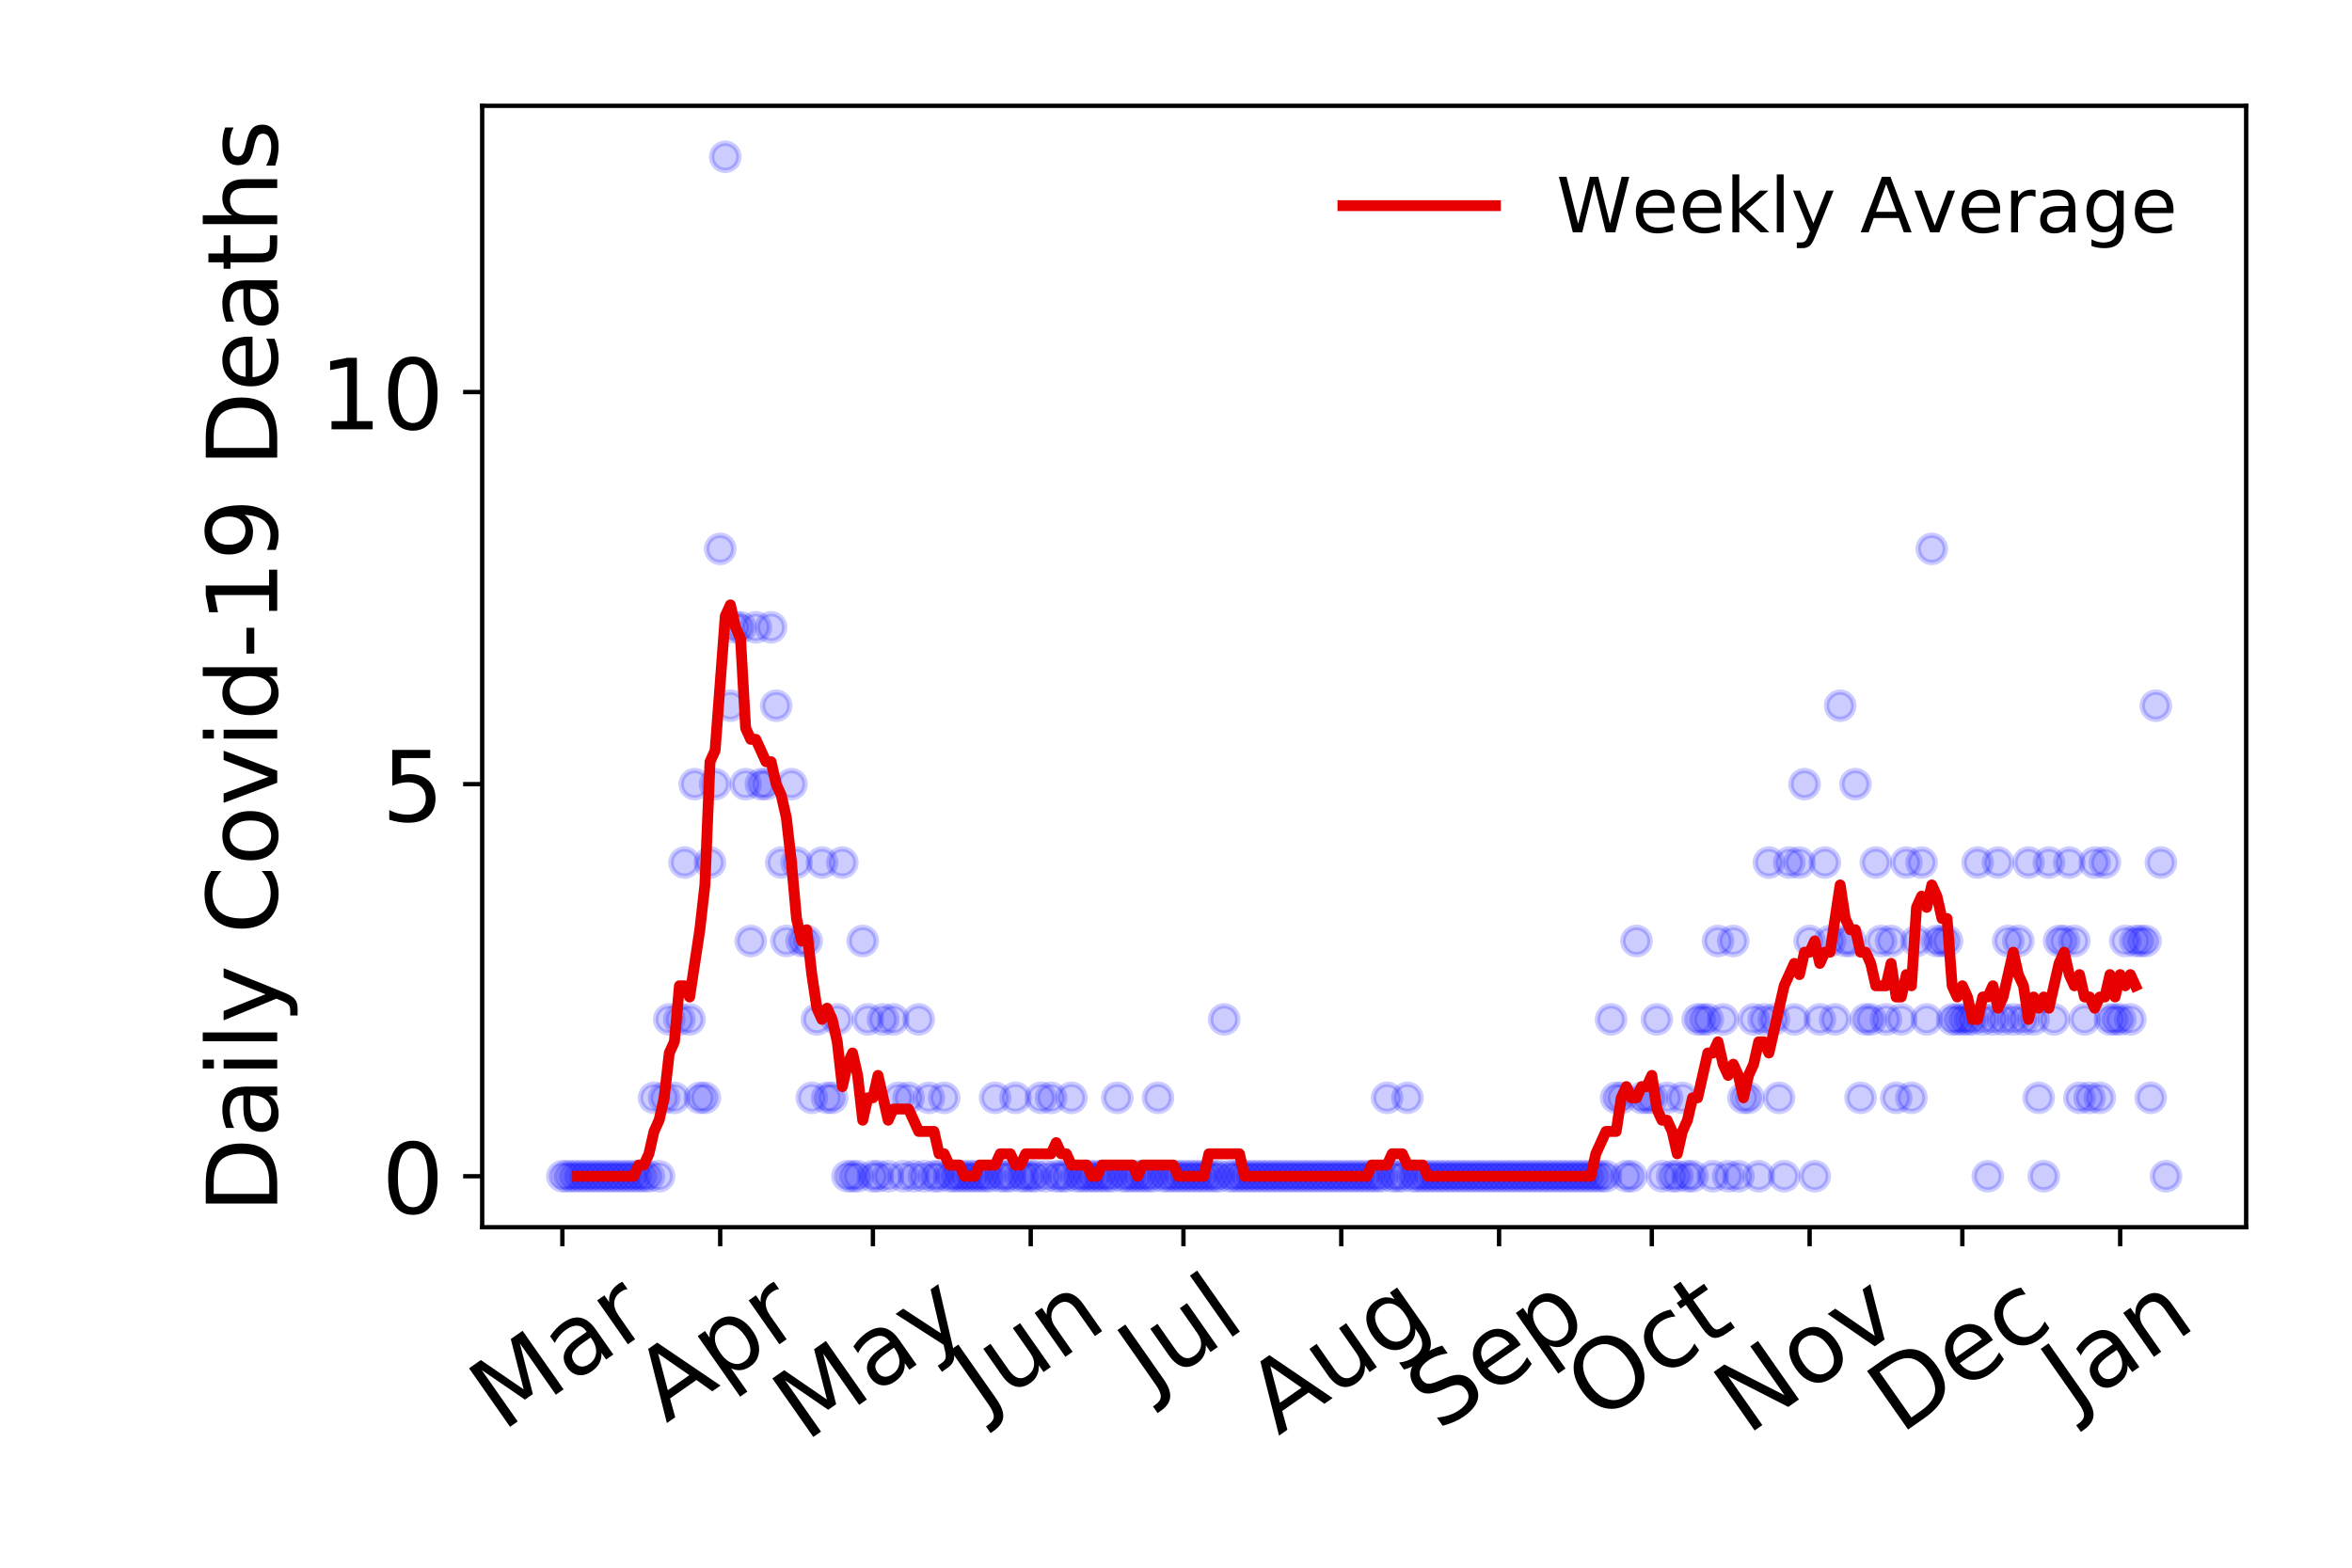 <?xml version="1.0" encoding="utf-8" standalone="no"?>
<!DOCTYPE svg PUBLIC "-//W3C//DTD SVG 1.1//EN"
  "http://www.w3.org/Graphics/SVG/1.1/DTD/svg11.dtd">
<!-- Created with matplotlib (https://matplotlib.org/) -->
<svg height="288pt" version="1.1" viewBox="0 0 432 288" width="432pt" xmlns="http://www.w3.org/2000/svg" xmlns:xlink="http://www.w3.org/1999/xlink">
 <defs>
  <style type="text/css">
*{stroke-linecap:butt;stroke-linejoin:round;}
  </style>
 </defs>
 <g id="figure_1">
  <g id="patch_1">
   <path d="M 0 288 
L 432 288 
L 432 0 
L 0 0 
z
" style="fill:#ffffff;"/>
  </g>
  <g id="axes_1">
   <g id="patch_2">
    <path d="M 88.565 225.45 
L 412.56 225.45 
L 412.56 19.44 
L 88.565 19.44 
z
" style="fill:#ffffff;"/>
   </g>
   <g id="matplotlib.axis_1">
    <g id="xtick_1">
     <g id="line2d_1">
      <defs>
       <path d="M 0 0 
L 0 3.5 
" id="m7a019c6427" style="stroke:#000000;stroke-width:0.8;"/>
      </defs>
      <g>
       <use style="stroke:#000000;stroke-width:0.8;" x="103.292" xlink:href="#m7a019c6427" y="225.45"/>
      </g>
     </g>
     <g id="text_1">
      <!-- Mar -->
      <defs>
       <path d="M 9.812 72.906 
L 24.516 72.906 
L 43.109 23.297 
L 61.812 72.906 
L 76.516 72.906 
L 76.516 0 
L 66.891 0 
L 66.891 64.016 
L 48.094 14.016 
L 38.188 14.016 
L 19.391 64.016 
L 19.391 0 
L 9.812 0 
z
" id="DejaVuSans-77"/>
       <path d="M 34.281 27.484 
Q 23.391 27.484 19.188 25 
Q 14.984 22.516 14.984 16.5 
Q 14.984 11.719 18.141 8.906 
Q 21.297 6.109 26.703 6.109 
Q 34.188 6.109 38.703 11.406 
Q 43.219 16.703 43.219 25.484 
L 43.219 27.484 
z
M 52.203 31.203 
L 52.203 0 
L 43.219 0 
L 43.219 8.297 
Q 40.141 3.328 35.547 0.953 
Q 30.953 -1.422 24.312 -1.422 
Q 15.922 -1.422 10.953 3.297 
Q 6 8.016 6 15.922 
Q 6 25.141 12.172 29.828 
Q 18.359 34.516 30.609 34.516 
L 43.219 34.516 
L 43.219 35.406 
Q 43.219 41.609 39.141 45 
Q 35.062 48.391 27.688 48.391 
Q 23 48.391 18.547 47.266 
Q 14.109 46.141 10.016 43.891 
L 10.016 52.203 
Q 14.938 54.109 19.578 55.047 
Q 24.219 56 28.609 56 
Q 40.484 56 46.344 49.844 
Q 52.203 43.703 52.203 31.203 
z
" id="DejaVuSans-97"/>
       <path d="M 41.109 46.297 
Q 39.594 47.172 37.812 47.578 
Q 36.031 48 33.891 48 
Q 26.266 48 22.188 43.047 
Q 18.109 38.094 18.109 28.812 
L 18.109 0 
L 9.078 0 
L 9.078 54.688 
L 18.109 54.688 
L 18.109 46.188 
Q 20.953 51.172 25.484 53.578 
Q 30.031 56 36.531 56 
Q 37.453 56 38.578 55.875 
Q 39.703 55.766 41.062 55.516 
z
" id="DejaVuSans-114"/>
      </defs>
      <g transform="translate(92.231 263.132)rotate(-35)scale(0.18 -0.18)">
       <use xlink:href="#DejaVuSans-77"/>
       <use x="86.279" xlink:href="#DejaVuSans-97"/>
       <use x="147.559" xlink:href="#DejaVuSans-114"/>
      </g>
     </g>
    </g>
    <g id="xtick_2">
     <g id="line2d_2">
      <g>
       <use style="stroke:#000000;stroke-width:0.8;" x="132.279" xlink:href="#m7a019c6427" y="225.45"/>
      </g>
     </g>
     <g id="text_2">
      <!-- Apr -->
      <defs>
       <path d="M 34.188 63.188 
L 20.797 26.906 
L 47.609 26.906 
z
M 28.609 72.906 
L 39.797 72.906 
L 67.578 0 
L 57.328 0 
L 50.688 18.703 
L 17.828 18.703 
L 11.188 0 
L 0.781 0 
z
" id="DejaVuSans-65"/>
       <path d="M 18.109 8.203 
L 18.109 -20.797 
L 9.078 -20.797 
L 9.078 54.688 
L 18.109 54.688 
L 18.109 46.391 
Q 20.953 51.266 25.266 53.625 
Q 29.594 56 35.594 56 
Q 45.562 56 51.781 48.094 
Q 58.016 40.188 58.016 27.297 
Q 58.016 14.406 51.781 6.484 
Q 45.562 -1.422 35.594 -1.422 
Q 29.594 -1.422 25.266 0.953 
Q 20.953 3.328 18.109 8.203 
z
M 48.688 27.297 
Q 48.688 37.203 44.609 42.844 
Q 40.531 48.484 33.406 48.484 
Q 26.266 48.484 22.188 42.844 
Q 18.109 37.203 18.109 27.297 
Q 18.109 17.391 22.188 11.75 
Q 26.266 6.109 33.406 6.109 
Q 40.531 6.109 44.609 11.75 
Q 48.688 17.391 48.688 27.297 
z
" id="DejaVuSans-112"/>
      </defs>
      <g transform="translate(122.373 261.514)rotate(-35)scale(0.18 -0.18)">
       <use xlink:href="#DejaVuSans-65"/>
       <use x="68.408" xlink:href="#DejaVuSans-112"/>
       <use x="131.885" xlink:href="#DejaVuSans-114"/>
      </g>
     </g>
    </g>
    <g id="xtick_3">
     <g id="line2d_3">
      <g>
       <use style="stroke:#000000;stroke-width:0.8;" x="160.33" xlink:href="#m7a019c6427" y="225.45"/>
      </g>
     </g>
     <g id="text_3">
      <!-- May -->
      <defs>
       <path d="M 32.172 -5.078 
Q 28.375 -14.844 24.75 -17.812 
Q 21.141 -20.797 15.094 -20.797 
L 7.906 -20.797 
L 7.906 -13.281 
L 13.188 -13.281 
Q 16.891 -13.281 18.938 -11.516 
Q 21 -9.766 23.484 -3.219 
L 25.094 0.875 
L 2.984 54.688 
L 12.5 54.688 
L 29.594 11.922 
L 46.688 54.688 
L 56.203 54.688 
z
" id="DejaVuSans-121"/>
      </defs>
      <g transform="translate(147.937 264.999)rotate(-35)scale(0.18 -0.18)">
       <use xlink:href="#DejaVuSans-77"/>
       <use x="86.279" xlink:href="#DejaVuSans-97"/>
       <use x="147.559" xlink:href="#DejaVuSans-121"/>
      </g>
     </g>
    </g>
    <g id="xtick_4">
     <g id="line2d_4">
      <g>
       <use style="stroke:#000000;stroke-width:0.8;" x="189.317" xlink:href="#m7a019c6427" y="225.45"/>
      </g>
     </g>
     <g id="text_4">
      <!-- Jun -->
      <defs>
       <path d="M 9.812 72.906 
L 19.672 72.906 
L 19.672 5.078 
Q 19.672 -8.109 14.672 -14.062 
Q 9.672 -20.016 -1.422 -20.016 
L -5.172 -20.016 
L -5.172 -11.719 
L -2.094 -11.719 
Q 4.438 -11.719 7.125 -8.047 
Q 9.812 -4.391 9.812 5.078 
z
" id="DejaVuSans-74"/>
       <path d="M 8.5 21.578 
L 8.5 54.688 
L 17.484 54.688 
L 17.484 21.922 
Q 17.484 14.156 20.5 10.266 
Q 23.531 6.391 29.594 6.391 
Q 36.859 6.391 41.078 11.031 
Q 45.312 15.672 45.312 23.688 
L 45.312 54.688 
L 54.297 54.688 
L 54.297 0 
L 45.312 0 
L 45.312 8.406 
Q 42.047 3.422 37.719 1 
Q 33.406 -1.422 27.688 -1.422 
Q 18.266 -1.422 13.375 4.438 
Q 8.5 10.297 8.5 21.578 
z
M 31.109 56 
z
" id="DejaVuSans-117"/>
       <path d="M 54.891 33.016 
L 54.891 0 
L 45.906 0 
L 45.906 32.719 
Q 45.906 40.484 42.875 44.328 
Q 39.844 48.188 33.797 48.188 
Q 26.516 48.188 22.312 43.547 
Q 18.109 38.922 18.109 30.906 
L 18.109 0 
L 9.078 0 
L 9.078 54.688 
L 18.109 54.688 
L 18.109 46.188 
Q 21.344 51.125 25.703 53.562 
Q 30.078 56 35.797 56 
Q 45.219 56 50.047 50.172 
Q 54.891 44.344 54.891 33.016 
z
" id="DejaVuSans-110"/>
      </defs>
      <g transform="translate(180.646 259.785)rotate(-35)scale(0.18 -0.18)">
       <use xlink:href="#DejaVuSans-74"/>
       <use x="29.492" xlink:href="#DejaVuSans-117"/>
       <use x="92.871" xlink:href="#DejaVuSans-110"/>
      </g>
     </g>
    </g>
    <g id="xtick_5">
     <g id="line2d_5">
      <g>
       <use style="stroke:#000000;stroke-width:0.8;" x="217.368" xlink:href="#m7a019c6427" y="225.45"/>
      </g>
     </g>
     <g id="text_5">
      <!-- Jul -->
      <defs>
       <path d="M 9.422 75.984 
L 18.406 75.984 
L 18.406 0 
L 9.422 0 
z
" id="DejaVuSans-108"/>
      </defs>
      <g transform="translate(211.322 256.11)rotate(-35)scale(0.18 -0.18)">
       <use xlink:href="#DejaVuSans-74"/>
       <use x="29.492" xlink:href="#DejaVuSans-117"/>
       <use x="92.871" xlink:href="#DejaVuSans-108"/>
      </g>
     </g>
    </g>
    <g id="xtick_6">
     <g id="line2d_6">
      <g>
       <use style="stroke:#000000;stroke-width:0.8;" x="246.355" xlink:href="#m7a019c6427" y="225.45"/>
      </g>
     </g>
     <g id="text_6">
      <!-- Aug -->
      <defs>
       <path d="M 45.406 27.984 
Q 45.406 37.75 41.375 43.109 
Q 37.359 48.484 30.078 48.484 
Q 22.859 48.484 18.828 43.109 
Q 14.797 37.75 14.797 27.984 
Q 14.797 18.266 18.828 12.891 
Q 22.859 7.516 30.078 7.516 
Q 37.359 7.516 41.375 12.891 
Q 45.406 18.266 45.406 27.984 
z
M 54.391 6.781 
Q 54.391 -7.172 48.188 -13.984 
Q 42 -20.797 29.203 -20.797 
Q 24.469 -20.797 20.266 -20.094 
Q 16.062 -19.391 12.109 -17.922 
L 12.109 -9.188 
Q 16.062 -11.328 19.922 -12.344 
Q 23.781 -13.375 27.781 -13.375 
Q 36.625 -13.375 41.016 -8.766 
Q 45.406 -4.156 45.406 5.172 
L 45.406 9.625 
Q 42.625 4.781 38.281 2.391 
Q 33.938 0 27.875 0 
Q 17.828 0 11.672 7.656 
Q 5.516 15.328 5.516 27.984 
Q 5.516 40.672 11.672 48.328 
Q 17.828 56 27.875 56 
Q 33.938 56 38.281 53.609 
Q 42.625 51.219 45.406 46.391 
L 45.406 54.688 
L 54.391 54.688 
z
" id="DejaVuSans-103"/>
      </defs>
      <g transform="translate(234.808 263.813)rotate(-35)scale(0.18 -0.18)">
       <use xlink:href="#DejaVuSans-65"/>
       <use x="68.408" xlink:href="#DejaVuSans-117"/>
       <use x="131.787" xlink:href="#DejaVuSans-103"/>
      </g>
     </g>
    </g>
    <g id="xtick_7">
     <g id="line2d_7">
      <g>
       <use style="stroke:#000000;stroke-width:0.8;" x="275.341" xlink:href="#m7a019c6427" y="225.45"/>
      </g>
     </g>
     <g id="text_7">
      <!-- Sep -->
      <defs>
       <path d="M 53.516 70.516 
L 53.516 60.891 
Q 47.906 63.578 42.922 64.891 
Q 37.938 66.219 33.297 66.219 
Q 25.25 66.219 20.875 63.094 
Q 16.5 59.969 16.5 54.203 
Q 16.5 49.359 19.406 46.891 
Q 22.312 44.438 30.422 42.922 
L 36.375 41.703 
Q 47.406 39.594 52.656 34.297 
Q 57.906 29 57.906 20.125 
Q 57.906 9.516 50.797 4.047 
Q 43.703 -1.422 29.984 -1.422 
Q 24.812 -1.422 18.969 -0.25 
Q 13.141 0.922 6.891 3.219 
L 6.891 13.375 
Q 12.891 10.016 18.656 8.297 
Q 24.422 6.594 29.984 6.594 
Q 38.422 6.594 43.016 9.906 
Q 47.609 13.234 47.609 19.391 
Q 47.609 24.75 44.312 27.781 
Q 41.016 30.812 33.5 32.328 
L 27.484 33.5 
Q 16.453 35.688 11.516 40.375 
Q 6.594 45.062 6.594 53.422 
Q 6.594 63.094 13.406 68.656 
Q 20.219 74.219 32.172 74.219 
Q 37.312 74.219 42.625 73.281 
Q 47.953 72.359 53.516 70.516 
z
" id="DejaVuSans-83"/>
       <path d="M 56.203 29.594 
L 56.203 25.203 
L 14.891 25.203 
Q 15.484 15.922 20.484 11.062 
Q 25.484 6.203 34.422 6.203 
Q 39.594 6.203 44.453 7.469 
Q 49.312 8.734 54.109 11.281 
L 54.109 2.781 
Q 49.266 0.734 44.188 -0.344 
Q 39.109 -1.422 33.891 -1.422 
Q 20.797 -1.422 13.156 6.188 
Q 5.516 13.812 5.516 26.812 
Q 5.516 40.234 12.766 48.109 
Q 20.016 56 32.328 56 
Q 43.359 56 49.781 48.891 
Q 56.203 41.797 56.203 29.594 
z
M 47.219 32.234 
Q 47.125 39.594 43.094 43.984 
Q 39.062 48.391 32.422 48.391 
Q 24.906 48.391 20.391 44.141 
Q 15.875 39.891 15.188 32.172 
z
" id="DejaVuSans-101"/>
      </defs>
      <g transform="translate(264.293 263.115)rotate(-35)scale(0.18 -0.18)">
       <use xlink:href="#DejaVuSans-83"/>
       <use x="63.477" xlink:href="#DejaVuSans-101"/>
       <use x="125" xlink:href="#DejaVuSans-112"/>
      </g>
     </g>
    </g>
    <g id="xtick_8">
     <g id="line2d_8">
      <g>
       <use style="stroke:#000000;stroke-width:0.8;" x="303.393" xlink:href="#m7a019c6427" y="225.45"/>
      </g>
     </g>
     <g id="text_8">
      <!-- Oct -->
      <defs>
       <path d="M 39.406 66.219 
Q 28.656 66.219 22.328 58.203 
Q 16.016 50.203 16.016 36.375 
Q 16.016 22.609 22.328 14.594 
Q 28.656 6.594 39.406 6.594 
Q 50.141 6.594 56.422 14.594 
Q 62.703 22.609 62.703 36.375 
Q 62.703 50.203 56.422 58.203 
Q 50.141 66.219 39.406 66.219 
z
M 39.406 74.219 
Q 54.734 74.219 63.906 63.938 
Q 73.094 53.656 73.094 36.375 
Q 73.094 19.141 63.906 8.859 
Q 54.734 -1.422 39.406 -1.422 
Q 24.031 -1.422 14.812 8.828 
Q 5.609 19.094 5.609 36.375 
Q 5.609 53.656 14.812 63.938 
Q 24.031 74.219 39.406 74.219 
z
" id="DejaVuSans-79"/>
       <path d="M 48.781 52.594 
L 48.781 44.188 
Q 44.969 46.297 41.141 47.344 
Q 37.312 48.391 33.406 48.391 
Q 24.656 48.391 19.812 42.844 
Q 14.984 37.312 14.984 27.297 
Q 14.984 17.281 19.812 11.734 
Q 24.656 6.203 33.406 6.203 
Q 37.312 6.203 41.141 7.25 
Q 44.969 8.297 48.781 10.406 
L 48.781 2.094 
Q 45.016 0.344 40.984 -0.531 
Q 36.969 -1.422 32.422 -1.422 
Q 20.062 -1.422 12.781 6.344 
Q 5.516 14.109 5.516 27.297 
Q 5.516 40.672 12.859 48.328 
Q 20.219 56 33.016 56 
Q 37.156 56 41.109 55.141 
Q 45.062 54.297 48.781 52.594 
z
" id="DejaVuSans-99"/>
       <path d="M 18.312 70.219 
L 18.312 54.688 
L 36.812 54.688 
L 36.812 47.703 
L 18.312 47.703 
L 18.312 18.016 
Q 18.312 11.328 20.141 9.422 
Q 21.969 7.516 27.594 7.516 
L 36.812 7.516 
L 36.812 0 
L 27.594 0 
Q 17.188 0 13.234 3.875 
Q 9.281 7.766 9.281 18.016 
L 9.281 47.703 
L 2.688 47.703 
L 2.688 54.688 
L 9.281 54.688 
L 9.281 70.219 
z
" id="DejaVuSans-116"/>
      </defs>
      <g transform="translate(293.494 261.505)rotate(-35)scale(0.18 -0.18)">
       <use xlink:href="#DejaVuSans-79"/>
       <use x="78.711" xlink:href="#DejaVuSans-99"/>
       <use x="133.691" xlink:href="#DejaVuSans-116"/>
      </g>
     </g>
    </g>
    <g id="xtick_9">
     <g id="line2d_9">
      <g>
       <use style="stroke:#000000;stroke-width:0.8;" x="332.379" xlink:href="#m7a019c6427" y="225.45"/>
      </g>
     </g>
     <g id="text_9">
      <!-- Nov -->
      <defs>
       <path d="M 9.812 72.906 
L 23.094 72.906 
L 55.422 11.922 
L 55.422 72.906 
L 64.984 72.906 
L 64.984 0 
L 51.703 0 
L 19.391 60.984 
L 19.391 0 
L 9.812 0 
z
" id="DejaVuSans-78"/>
       <path d="M 30.609 48.391 
Q 23.391 48.391 19.188 42.75 
Q 14.984 37.109 14.984 27.297 
Q 14.984 17.484 19.156 11.844 
Q 23.344 6.203 30.609 6.203 
Q 37.797 6.203 41.984 11.859 
Q 46.188 17.531 46.188 27.297 
Q 46.188 37.016 41.984 42.703 
Q 37.797 48.391 30.609 48.391 
z
M 30.609 56 
Q 42.328 56 49.016 48.375 
Q 55.719 40.766 55.719 27.297 
Q 55.719 13.875 49.016 6.219 
Q 42.328 -1.422 30.609 -1.422 
Q 18.844 -1.422 12.172 6.219 
Q 5.516 13.875 5.516 27.297 
Q 5.516 40.766 12.172 48.375 
Q 18.844 56 30.609 56 
z
" id="DejaVuSans-111"/>
       <path d="M 2.984 54.688 
L 12.5 54.688 
L 29.594 8.797 
L 46.688 54.688 
L 56.203 54.688 
L 35.688 0 
L 23.484 0 
z
" id="DejaVuSans-118"/>
      </defs>
      <g transform="translate(320.838 263.805)rotate(-35)scale(0.18 -0.18)">
       <use xlink:href="#DejaVuSans-78"/>
       <use x="74.805" xlink:href="#DejaVuSans-111"/>
       <use x="135.986" xlink:href="#DejaVuSans-118"/>
      </g>
     </g>
    </g>
    <g id="xtick_10">
     <g id="line2d_10">
      <g>
       <use style="stroke:#000000;stroke-width:0.8;" x="360.431" xlink:href="#m7a019c6427" y="225.45"/>
      </g>
     </g>
     <g id="text_10">
      <!-- Dec -->
      <defs>
       <path d="M 19.672 64.797 
L 19.672 8.109 
L 31.594 8.109 
Q 46.688 8.109 53.688 14.938 
Q 60.688 21.781 60.688 36.531 
Q 60.688 51.172 53.688 57.984 
Q 46.688 64.797 31.594 64.797 
z
M 9.812 72.906 
L 30.078 72.906 
Q 51.266 72.906 61.172 64.094 
Q 71.094 55.281 71.094 36.531 
Q 71.094 17.672 61.125 8.828 
Q 51.172 0 30.078 0 
L 9.812 0 
z
" id="DejaVuSans-68"/>
      </defs>
      <g transform="translate(349.013 263.633)rotate(-35)scale(0.18 -0.18)">
       <use xlink:href="#DejaVuSans-68"/>
       <use x="77.002" xlink:href="#DejaVuSans-101"/>
       <use x="138.525" xlink:href="#DejaVuSans-99"/>
      </g>
     </g>
    </g>
    <g id="xtick_11">
     <g id="line2d_11">
      <g>
       <use style="stroke:#000000;stroke-width:0.8;" x="389.418" xlink:href="#m7a019c6427" y="225.45"/>
      </g>
     </g>
     <g id="text_11">
      <!-- Jan -->
      <g transform="translate(380.901 259.569)rotate(-35)scale(0.18 -0.18)">
       <use xlink:href="#DejaVuSans-74"/>
       <use x="29.492" xlink:href="#DejaVuSans-97"/>
       <use x="90.771" xlink:href="#DejaVuSans-110"/>
      </g>
     </g>
    </g>
   </g>
   <g id="matplotlib.axis_2">
    <g id="ytick_1">
     <g id="line2d_12">
      <defs>
       <path d="M 0 0 
L -3.5 0 
" id="m2be6bdbf26" style="stroke:#000000;stroke-width:0.8;"/>
      </defs>
      <g>
       <use style="stroke:#000000;stroke-width:0.8;" x="88.565" xlink:href="#m2be6bdbf26" y="216.085"/>
      </g>
     </g>
     <g id="text_12">
      <!-- 0 -->
      <defs>
       <path d="M 31.781 66.406 
Q 24.172 66.406 20.328 58.906 
Q 16.5 51.422 16.5 36.375 
Q 16.5 21.391 20.328 13.891 
Q 24.172 6.391 31.781 6.391 
Q 39.453 6.391 43.281 13.891 
Q 47.125 21.391 47.125 36.375 
Q 47.125 51.422 43.281 58.906 
Q 39.453 66.406 31.781 66.406 
z
M 31.781 74.219 
Q 44.047 74.219 50.516 64.516 
Q 56.984 54.828 56.984 36.375 
Q 56.984 17.969 50.516 8.266 
Q 44.047 -1.422 31.781 -1.422 
Q 19.531 -1.422 13.062 8.266 
Q 6.594 17.969 6.594 36.375 
Q 6.594 54.828 13.062 64.516 
Q 19.531 74.219 31.781 74.219 
z
" id="DejaVuSans-48"/>
      </defs>
      <g transform="translate(70.112 222.924)scale(0.18 -0.18)">
       <use xlink:href="#DejaVuSans-48"/>
      </g>
     </g>
    </g>
    <g id="ytick_2">
     <g id="line2d_13">
      <g>
       <use style="stroke:#000000;stroke-width:0.8;" x="88.565" xlink:href="#m2be6bdbf26" y="144.054"/>
      </g>
     </g>
     <g id="text_13">
      <!-- 5 -->
      <defs>
       <path d="M 10.797 72.906 
L 49.516 72.906 
L 49.516 64.594 
L 19.828 64.594 
L 19.828 46.734 
Q 21.969 47.469 24.109 47.828 
Q 26.266 48.188 28.422 48.188 
Q 40.625 48.188 47.75 41.5 
Q 54.891 34.812 54.891 23.391 
Q 54.891 11.625 47.562 5.094 
Q 40.234 -1.422 26.906 -1.422 
Q 22.312 -1.422 17.547 -0.641 
Q 12.797 0.141 7.719 1.703 
L 7.719 11.625 
Q 12.109 9.234 16.797 8.062 
Q 21.484 6.891 26.703 6.891 
Q 35.156 6.891 40.078 11.328 
Q 45.016 15.766 45.016 23.391 
Q 45.016 31 40.078 35.438 
Q 35.156 39.891 26.703 39.891 
Q 22.75 39.891 18.812 39.016 
Q 14.891 38.141 10.797 36.281 
z
" id="DejaVuSans-53"/>
      </defs>
      <g transform="translate(70.112 150.893)scale(0.18 -0.18)">
       <use xlink:href="#DejaVuSans-53"/>
      </g>
     </g>
    </g>
    <g id="ytick_3">
     <g id="line2d_14">
      <g>
       <use style="stroke:#000000;stroke-width:0.8;" x="88.565" xlink:href="#m2be6bdbf26" y="72.023"/>
      </g>
     </g>
     <g id="text_14">
      <!-- 10 -->
      <defs>
       <path d="M 12.406 8.297 
L 28.516 8.297 
L 28.516 63.922 
L 10.984 60.406 
L 10.984 69.391 
L 28.422 72.906 
L 38.281 72.906 
L 38.281 8.297 
L 54.391 8.297 
L 54.391 0 
L 12.406 0 
z
" id="DejaVuSans-49"/>
      </defs>
      <g transform="translate(58.66 78.861)scale(0.18 -0.18)">
       <use xlink:href="#DejaVuSans-49"/>
       <use x="63.623" xlink:href="#DejaVuSans-48"/>
      </g>
     </g>
    </g>
    <g id="text_15">
     <!-- Daily Covid-19 Deaths -->
     <defs>
      <path d="M 9.422 54.688 
L 18.406 54.688 
L 18.406 0 
L 9.422 0 
z
M 9.422 75.984 
L 18.406 75.984 
L 18.406 64.594 
L 9.422 64.594 
z
" id="DejaVuSans-105"/>
      <path id="DejaVuSans-32"/>
      <path d="M 64.406 67.281 
L 64.406 56.891 
Q 59.422 61.531 53.781 63.812 
Q 48.141 66.109 41.797 66.109 
Q 29.297 66.109 22.656 58.469 
Q 16.016 50.828 16.016 36.375 
Q 16.016 21.969 22.656 14.328 
Q 29.297 6.688 41.797 6.688 
Q 48.141 6.688 53.781 8.984 
Q 59.422 11.281 64.406 15.922 
L 64.406 5.609 
Q 59.234 2.094 53.438 0.328 
Q 47.656 -1.422 41.219 -1.422 
Q 24.656 -1.422 15.125 8.703 
Q 5.609 18.844 5.609 36.375 
Q 5.609 53.953 15.125 64.078 
Q 24.656 74.219 41.219 74.219 
Q 47.75 74.219 53.531 72.484 
Q 59.328 70.75 64.406 67.281 
z
" id="DejaVuSans-67"/>
      <path d="M 45.406 46.391 
L 45.406 75.984 
L 54.391 75.984 
L 54.391 0 
L 45.406 0 
L 45.406 8.203 
Q 42.578 3.328 38.25 0.953 
Q 33.938 -1.422 27.875 -1.422 
Q 17.969 -1.422 11.734 6.484 
Q 5.516 14.406 5.516 27.297 
Q 5.516 40.188 11.734 48.094 
Q 17.969 56 27.875 56 
Q 33.938 56 38.25 53.625 
Q 42.578 51.266 45.406 46.391 
z
M 14.797 27.297 
Q 14.797 17.391 18.875 11.75 
Q 22.953 6.109 30.078 6.109 
Q 37.203 6.109 41.297 11.75 
Q 45.406 17.391 45.406 27.297 
Q 45.406 37.203 41.297 42.844 
Q 37.203 48.484 30.078 48.484 
Q 22.953 48.484 18.875 42.844 
Q 14.797 37.203 14.797 27.297 
z
" id="DejaVuSans-100"/>
      <path d="M 4.891 31.391 
L 31.203 31.391 
L 31.203 23.391 
L 4.891 23.391 
z
" id="DejaVuSans-45"/>
      <path d="M 10.984 1.516 
L 10.984 10.5 
Q 14.703 8.734 18.5 7.812 
Q 22.312 6.891 25.984 6.891 
Q 35.75 6.891 40.891 13.453 
Q 46.047 20.016 46.781 33.406 
Q 43.953 29.203 39.594 26.953 
Q 35.25 24.703 29.984 24.703 
Q 19.047 24.703 12.672 31.312 
Q 6.297 37.938 6.297 49.422 
Q 6.297 60.641 12.938 67.422 
Q 19.578 74.219 30.609 74.219 
Q 43.266 74.219 49.922 64.516 
Q 56.594 54.828 56.594 36.375 
Q 56.594 19.141 48.406 8.859 
Q 40.234 -1.422 26.422 -1.422 
Q 22.703 -1.422 18.891 -0.688 
Q 15.094 0.047 10.984 1.516 
z
M 30.609 32.422 
Q 37.25 32.422 41.125 36.953 
Q 45.016 41.5 45.016 49.422 
Q 45.016 57.281 41.125 61.844 
Q 37.25 66.406 30.609 66.406 
Q 23.969 66.406 20.094 61.844 
Q 16.219 57.281 16.219 49.422 
Q 16.219 41.5 20.094 36.953 
Q 23.969 32.422 30.609 32.422 
z
" id="DejaVuSans-57"/>
      <path d="M 54.891 33.016 
L 54.891 0 
L 45.906 0 
L 45.906 32.719 
Q 45.906 40.484 42.875 44.328 
Q 39.844 48.188 33.797 48.188 
Q 26.516 48.188 22.312 43.547 
Q 18.109 38.922 18.109 30.906 
L 18.109 0 
L 9.078 0 
L 9.078 75.984 
L 18.109 75.984 
L 18.109 46.188 
Q 21.344 51.125 25.703 53.562 
Q 30.078 56 35.797 56 
Q 45.219 56 50.047 50.172 
Q 54.891 44.344 54.891 33.016 
z
" id="DejaVuSans-104"/>
      <path d="M 44.281 53.078 
L 44.281 44.578 
Q 40.484 46.531 36.375 47.5 
Q 32.281 48.484 27.875 48.484 
Q 21.188 48.484 17.844 46.438 
Q 14.5 44.391 14.5 40.281 
Q 14.5 37.156 16.891 35.375 
Q 19.281 33.594 26.516 31.984 
L 29.594 31.297 
Q 39.156 29.25 43.188 25.516 
Q 47.219 21.781 47.219 15.094 
Q 47.219 7.469 41.188 3.016 
Q 35.156 -1.422 24.609 -1.422 
Q 20.219 -1.422 15.453 -0.562 
Q 10.688 0.297 5.422 2 
L 5.422 11.281 
Q 10.406 8.688 15.234 7.391 
Q 20.062 6.109 24.812 6.109 
Q 31.156 6.109 34.562 8.281 
Q 37.984 10.453 37.984 14.406 
Q 37.984 18.062 35.516 20.016 
Q 33.062 21.969 24.703 23.781 
L 21.578 24.516 
Q 13.234 26.266 9.516 29.906 
Q 5.812 33.547 5.812 39.891 
Q 5.812 47.609 11.281 51.797 
Q 16.75 56 26.812 56 
Q 31.781 56 36.172 55.266 
Q 40.578 54.547 44.281 53.078 
z
" id="DejaVuSans-115"/>
     </defs>
     <g transform="translate(50.917 222.874)rotate(-90)scale(0.18 -0.18)">
      <use xlink:href="#DejaVuSans-68"/>
      <use x="77.002" xlink:href="#DejaVuSans-97"/>
      <use x="138.281" xlink:href="#DejaVuSans-105"/>
      <use x="166.064" xlink:href="#DejaVuSans-108"/>
      <use x="193.848" xlink:href="#DejaVuSans-121"/>
      <use x="253.027" xlink:href="#DejaVuSans-32"/>
      <use x="284.814" xlink:href="#DejaVuSans-67"/>
      <use x="354.639" xlink:href="#DejaVuSans-111"/>
      <use x="415.82" xlink:href="#DejaVuSans-118"/>
      <use x="475" xlink:href="#DejaVuSans-105"/>
      <use x="502.783" xlink:href="#DejaVuSans-100"/>
      <use x="566.26" xlink:href="#DejaVuSans-45"/>
      <use x="602.344" xlink:href="#DejaVuSans-49"/>
      <use x="665.967" xlink:href="#DejaVuSans-57"/>
      <use x="729.59" xlink:href="#DejaVuSans-32"/>
      <use x="761.377" xlink:href="#DejaVuSans-68"/>
      <use x="838.379" xlink:href="#DejaVuSans-101"/>
      <use x="899.902" xlink:href="#DejaVuSans-97"/>
      <use x="961.182" xlink:href="#DejaVuSans-116"/>
      <use x="1000.391" xlink:href="#DejaVuSans-104"/>
      <use x="1063.77" xlink:href="#DejaVuSans-115"/>
     </g>
    </g>
   </g>
   <g id="line2d_15">
    <defs>
     <path d="M 0 2.5 
C 0.663 2.5 1.299 2.237 1.768 1.768 
C 2.237 1.299 2.5 0.663 2.5 0 
C 2.5 -0.663 2.237 -1.299 1.768 -1.768 
C 1.299 -2.237 0.663 -2.5 0 -2.5 
C -0.663 -2.5 -1.299 -2.237 -1.768 -1.768 
C -2.237 -1.299 -2.5 -0.663 -2.5 0 
C -2.5 0.663 -2.237 1.299 -1.768 1.768 
C -1.299 2.237 -0.663 2.5 0 2.5 
z
" id="mc756b36caa" style="stroke:#0000ff;stroke-opacity:0.2;"/>
    </defs>
    <g clip-path="url(#p5ba86f73cb)">
     <use style="fill:#0000ff;fill-opacity:0.2;stroke:#0000ff;stroke-opacity:0.2;" x="103.292" xlink:href="#mc756b36caa" y="216.085"/>
     <use style="fill:#0000ff;fill-opacity:0.2;stroke:#0000ff;stroke-opacity:0.2;" x="104.227" xlink:href="#mc756b36caa" y="216.085"/>
     <use style="fill:#0000ff;fill-opacity:0.2;stroke:#0000ff;stroke-opacity:0.2;" x="105.162" xlink:href="#mc756b36caa" y="216.085"/>
     <use style="fill:#0000ff;fill-opacity:0.2;stroke:#0000ff;stroke-opacity:0.2;" x="106.097" xlink:href="#mc756b36caa" y="216.085"/>
     <use style="fill:#0000ff;fill-opacity:0.2;stroke:#0000ff;stroke-opacity:0.2;" x="107.032" xlink:href="#mc756b36caa" y="216.085"/>
     <use style="fill:#0000ff;fill-opacity:0.2;stroke:#0000ff;stroke-opacity:0.2;" x="107.967" xlink:href="#mc756b36caa" y="216.085"/>
     <use style="fill:#0000ff;fill-opacity:0.2;stroke:#0000ff;stroke-opacity:0.2;" x="108.902" xlink:href="#mc756b36caa" y="216.085"/>
     <use style="fill:#0000ff;fill-opacity:0.2;stroke:#0000ff;stroke-opacity:0.2;" x="109.837" xlink:href="#mc756b36caa" y="216.085"/>
     <use style="fill:#0000ff;fill-opacity:0.2;stroke:#0000ff;stroke-opacity:0.2;" x="110.772" xlink:href="#mc756b36caa" y="216.085"/>
     <use style="fill:#0000ff;fill-opacity:0.2;stroke:#0000ff;stroke-opacity:0.2;" x="111.707" xlink:href="#mc756b36caa" y="216.085"/>
     <use style="fill:#0000ff;fill-opacity:0.2;stroke:#0000ff;stroke-opacity:0.2;" x="112.643" xlink:href="#mc756b36caa" y="216.085"/>
     <use style="fill:#0000ff;fill-opacity:0.2;stroke:#0000ff;stroke-opacity:0.2;" x="113.578" xlink:href="#mc756b36caa" y="216.085"/>
     <use style="fill:#0000ff;fill-opacity:0.2;stroke:#0000ff;stroke-opacity:0.2;" x="114.513" xlink:href="#mc756b36caa" y="216.085"/>
     <use style="fill:#0000ff;fill-opacity:0.2;stroke:#0000ff;stroke-opacity:0.2;" x="115.448" xlink:href="#mc756b36caa" y="216.085"/>
     <use style="fill:#0000ff;fill-opacity:0.2;stroke:#0000ff;stroke-opacity:0.2;" x="116.383" xlink:href="#mc756b36caa" y="216.085"/>
     <use style="fill:#0000ff;fill-opacity:0.2;stroke:#0000ff;stroke-opacity:0.2;" x="117.318" xlink:href="#mc756b36caa" y="216.085"/>
     <use style="fill:#0000ff;fill-opacity:0.2;stroke:#0000ff;stroke-opacity:0.2;" x="118.253" xlink:href="#mc756b36caa" y="216.085"/>
     <use style="fill:#0000ff;fill-opacity:0.2;stroke:#0000ff;stroke-opacity:0.2;" x="119.188" xlink:href="#mc756b36caa" y="216.085"/>
     <use style="fill:#0000ff;fill-opacity:0.2;stroke:#0000ff;stroke-opacity:0.2;" x="120.123" xlink:href="#mc756b36caa" y="201.679"/>
     <use style="fill:#0000ff;fill-opacity:0.2;stroke:#0000ff;stroke-opacity:0.2;" x="121.058" xlink:href="#mc756b36caa" y="216.085"/>
     <use style="fill:#0000ff;fill-opacity:0.2;stroke:#0000ff;stroke-opacity:0.2;" x="121.993" xlink:href="#mc756b36caa" y="201.679"/>
     <use style="fill:#0000ff;fill-opacity:0.2;stroke:#0000ff;stroke-opacity:0.2;" x="122.928" xlink:href="#mc756b36caa" y="187.273"/>
     <use style="fill:#0000ff;fill-opacity:0.2;stroke:#0000ff;stroke-opacity:0.2;" x="123.863" xlink:href="#mc756b36caa" y="201.679"/>
     <use style="fill:#0000ff;fill-opacity:0.2;stroke:#0000ff;stroke-opacity:0.2;" x="124.798" xlink:href="#mc756b36caa" y="187.273"/>
     <use style="fill:#0000ff;fill-opacity:0.2;stroke:#0000ff;stroke-opacity:0.2;" x="125.733" xlink:href="#mc756b36caa" y="158.46"/>
     <use style="fill:#0000ff;fill-opacity:0.2;stroke:#0000ff;stroke-opacity:0.2;" x="126.668" xlink:href="#mc756b36caa" y="187.273"/>
     <use style="fill:#0000ff;fill-opacity:0.2;stroke:#0000ff;stroke-opacity:0.2;" x="127.603" xlink:href="#mc756b36caa" y="144.054"/>
     <use style="fill:#0000ff;fill-opacity:0.2;stroke:#0000ff;stroke-opacity:0.2;" x="128.538" xlink:href="#mc756b36caa" y="201.679"/>
     <use style="fill:#0000ff;fill-opacity:0.2;stroke:#0000ff;stroke-opacity:0.2;" x="129.473" xlink:href="#mc756b36caa" y="201.679"/>
     <use style="fill:#0000ff;fill-opacity:0.2;stroke:#0000ff;stroke-opacity:0.2;" x="130.409" xlink:href="#mc756b36caa" y="158.46"/>
     <use style="fill:#0000ff;fill-opacity:0.2;stroke:#0000ff;stroke-opacity:0.2;" x="131.344" xlink:href="#mc756b36caa" y="144.054"/>
     <use style="fill:#0000ff;fill-opacity:0.2;stroke:#0000ff;stroke-opacity:0.2;" x="132.279" xlink:href="#mc756b36caa" y="100.835"/>
     <use style="fill:#0000ff;fill-opacity:0.2;stroke:#0000ff;stroke-opacity:0.2;" x="133.214" xlink:href="#mc756b36caa" y="28.804"/>
     <use style="fill:#0000ff;fill-opacity:0.2;stroke:#0000ff;stroke-opacity:0.2;" x="134.149" xlink:href="#mc756b36caa" y="129.648"/>
     <use style="fill:#0000ff;fill-opacity:0.2;stroke:#0000ff;stroke-opacity:0.2;" x="135.084" xlink:href="#mc756b36caa" y="115.242"/>
     <use style="fill:#0000ff;fill-opacity:0.2;stroke:#0000ff;stroke-opacity:0.2;" x="136.019" xlink:href="#mc756b36caa" y="115.242"/>
     <use style="fill:#0000ff;fill-opacity:0.2;stroke:#0000ff;stroke-opacity:0.2;" x="136.954" xlink:href="#mc756b36caa" y="144.054"/>
     <use style="fill:#0000ff;fill-opacity:0.2;stroke:#0000ff;stroke-opacity:0.2;" x="137.889" xlink:href="#mc756b36caa" y="172.867"/>
     <use style="fill:#0000ff;fill-opacity:0.2;stroke:#0000ff;stroke-opacity:0.2;" x="138.824" xlink:href="#mc756b36caa" y="115.242"/>
     <use style="fill:#0000ff;fill-opacity:0.2;stroke:#0000ff;stroke-opacity:0.2;" x="139.759" xlink:href="#mc756b36caa" y="144.054"/>
     <use style="fill:#0000ff;fill-opacity:0.2;stroke:#0000ff;stroke-opacity:0.2;" x="140.694" xlink:href="#mc756b36caa" y="144.054"/>
     <use style="fill:#0000ff;fill-opacity:0.2;stroke:#0000ff;stroke-opacity:0.2;" x="141.629" xlink:href="#mc756b36caa" y="115.242"/>
     <use style="fill:#0000ff;fill-opacity:0.2;stroke:#0000ff;stroke-opacity:0.2;" x="142.564" xlink:href="#mc756b36caa" y="129.648"/>
     <use style="fill:#0000ff;fill-opacity:0.2;stroke:#0000ff;stroke-opacity:0.2;" x="143.499" xlink:href="#mc756b36caa" y="158.46"/>
     <use style="fill:#0000ff;fill-opacity:0.2;stroke:#0000ff;stroke-opacity:0.2;" x="144.434" xlink:href="#mc756b36caa" y="172.867"/>
     <use style="fill:#0000ff;fill-opacity:0.2;stroke:#0000ff;stroke-opacity:0.2;" x="145.369" xlink:href="#mc756b36caa" y="144.054"/>
     <use style="fill:#0000ff;fill-opacity:0.2;stroke:#0000ff;stroke-opacity:0.2;" x="146.304" xlink:href="#mc756b36caa" y="158.46"/>
     <use style="fill:#0000ff;fill-opacity:0.2;stroke:#0000ff;stroke-opacity:0.2;" x="147.239" xlink:href="#mc756b36caa" y="172.867"/>
     <use style="fill:#0000ff;fill-opacity:0.2;stroke:#0000ff;stroke-opacity:0.2;" x="148.174" xlink:href="#mc756b36caa" y="172.867"/>
     <use style="fill:#0000ff;fill-opacity:0.2;stroke:#0000ff;stroke-opacity:0.2;" x="149.11" xlink:href="#mc756b36caa" y="201.679"/>
     <use style="fill:#0000ff;fill-opacity:0.2;stroke:#0000ff;stroke-opacity:0.2;" x="150.045" xlink:href="#mc756b36caa" y="187.273"/>
     <use style="fill:#0000ff;fill-opacity:0.2;stroke:#0000ff;stroke-opacity:0.2;" x="150.98" xlink:href="#mc756b36caa" y="158.46"/>
     <use style="fill:#0000ff;fill-opacity:0.2;stroke:#0000ff;stroke-opacity:0.2;" x="151.915" xlink:href="#mc756b36caa" y="201.679"/>
     <use style="fill:#0000ff;fill-opacity:0.2;stroke:#0000ff;stroke-opacity:0.2;" x="152.85" xlink:href="#mc756b36caa" y="201.679"/>
     <use style="fill:#0000ff;fill-opacity:0.2;stroke:#0000ff;stroke-opacity:0.2;" x="153.785" xlink:href="#mc756b36caa" y="187.273"/>
     <use style="fill:#0000ff;fill-opacity:0.2;stroke:#0000ff;stroke-opacity:0.2;" x="154.72" xlink:href="#mc756b36caa" y="158.46"/>
     <use style="fill:#0000ff;fill-opacity:0.2;stroke:#0000ff;stroke-opacity:0.2;" x="155.655" xlink:href="#mc756b36caa" y="216.085"/>
     <use style="fill:#0000ff;fill-opacity:0.2;stroke:#0000ff;stroke-opacity:0.2;" x="156.59" xlink:href="#mc756b36caa" y="216.085"/>
     <use style="fill:#0000ff;fill-opacity:0.2;stroke:#0000ff;stroke-opacity:0.2;" x="157.525" xlink:href="#mc756b36caa" y="216.085"/>
     <use style="fill:#0000ff;fill-opacity:0.2;stroke:#0000ff;stroke-opacity:0.2;" x="158.46" xlink:href="#mc756b36caa" y="172.867"/>
     <use style="fill:#0000ff;fill-opacity:0.2;stroke:#0000ff;stroke-opacity:0.2;" x="159.395" xlink:href="#mc756b36caa" y="187.273"/>
     <use style="fill:#0000ff;fill-opacity:0.2;stroke:#0000ff;stroke-opacity:0.2;" x="160.33" xlink:href="#mc756b36caa" y="216.085"/>
     <use style="fill:#0000ff;fill-opacity:0.2;stroke:#0000ff;stroke-opacity:0.2;" x="161.265" xlink:href="#mc756b36caa" y="216.085"/>
     <use style="fill:#0000ff;fill-opacity:0.2;stroke:#0000ff;stroke-opacity:0.2;" x="162.2" xlink:href="#mc756b36caa" y="187.273"/>
     <use style="fill:#0000ff;fill-opacity:0.2;stroke:#0000ff;stroke-opacity:0.2;" x="163.135" xlink:href="#mc756b36caa" y="216.085"/>
     <use style="fill:#0000ff;fill-opacity:0.2;stroke:#0000ff;stroke-opacity:0.2;" x="164.07" xlink:href="#mc756b36caa" y="187.273"/>
     <use style="fill:#0000ff;fill-opacity:0.2;stroke:#0000ff;stroke-opacity:0.2;" x="165.005" xlink:href="#mc756b36caa" y="201.679"/>
     <use style="fill:#0000ff;fill-opacity:0.2;stroke:#0000ff;stroke-opacity:0.2;" x="165.94" xlink:href="#mc756b36caa" y="216.085"/>
     <use style="fill:#0000ff;fill-opacity:0.2;stroke:#0000ff;stroke-opacity:0.2;" x="166.875" xlink:href="#mc756b36caa" y="201.679"/>
     <use style="fill:#0000ff;fill-opacity:0.2;stroke:#0000ff;stroke-opacity:0.2;" x="167.811" xlink:href="#mc756b36caa" y="216.085"/>
     <use style="fill:#0000ff;fill-opacity:0.2;stroke:#0000ff;stroke-opacity:0.2;" x="168.746" xlink:href="#mc756b36caa" y="187.273"/>
     <use style="fill:#0000ff;fill-opacity:0.2;stroke:#0000ff;stroke-opacity:0.2;" x="169.681" xlink:href="#mc756b36caa" y="216.085"/>
     <use style="fill:#0000ff;fill-opacity:0.2;stroke:#0000ff;stroke-opacity:0.2;" x="170.616" xlink:href="#mc756b36caa" y="201.679"/>
     <use style="fill:#0000ff;fill-opacity:0.2;stroke:#0000ff;stroke-opacity:0.2;" x="171.551" xlink:href="#mc756b36caa" y="216.085"/>
     <use style="fill:#0000ff;fill-opacity:0.2;stroke:#0000ff;stroke-opacity:0.2;" x="172.486" xlink:href="#mc756b36caa" y="216.085"/>
     <use style="fill:#0000ff;fill-opacity:0.2;stroke:#0000ff;stroke-opacity:0.2;" x="173.421" xlink:href="#mc756b36caa" y="201.679"/>
     <use style="fill:#0000ff;fill-opacity:0.2;stroke:#0000ff;stroke-opacity:0.2;" x="174.356" xlink:href="#mc756b36caa" y="216.085"/>
     <use style="fill:#0000ff;fill-opacity:0.2;stroke:#0000ff;stroke-opacity:0.2;" x="175.291" xlink:href="#mc756b36caa" y="216.085"/>
     <use style="fill:#0000ff;fill-opacity:0.2;stroke:#0000ff;stroke-opacity:0.2;" x="176.226" xlink:href="#mc756b36caa" y="216.085"/>
     <use style="fill:#0000ff;fill-opacity:0.2;stroke:#0000ff;stroke-opacity:0.2;" x="177.161" xlink:href="#mc756b36caa" y="216.085"/>
     <use style="fill:#0000ff;fill-opacity:0.2;stroke:#0000ff;stroke-opacity:0.2;" x="178.096" xlink:href="#mc756b36caa" y="216.085"/>
     <use style="fill:#0000ff;fill-opacity:0.2;stroke:#0000ff;stroke-opacity:0.2;" x="179.031" xlink:href="#mc756b36caa" y="216.085"/>
     <use style="fill:#0000ff;fill-opacity:0.2;stroke:#0000ff;stroke-opacity:0.2;" x="179.966" xlink:href="#mc756b36caa" y="216.085"/>
     <use style="fill:#0000ff;fill-opacity:0.2;stroke:#0000ff;stroke-opacity:0.2;" x="180.901" xlink:href="#mc756b36caa" y="216.085"/>
     <use style="fill:#0000ff;fill-opacity:0.2;stroke:#0000ff;stroke-opacity:0.2;" x="181.836" xlink:href="#mc756b36caa" y="216.085"/>
     <use style="fill:#0000ff;fill-opacity:0.2;stroke:#0000ff;stroke-opacity:0.2;" x="182.771" xlink:href="#mc756b36caa" y="201.679"/>
     <use style="fill:#0000ff;fill-opacity:0.2;stroke:#0000ff;stroke-opacity:0.2;" x="183.706" xlink:href="#mc756b36caa" y="216.085"/>
     <use style="fill:#0000ff;fill-opacity:0.2;stroke:#0000ff;stroke-opacity:0.2;" x="184.641" xlink:href="#mc756b36caa" y="216.085"/>
     <use style="fill:#0000ff;fill-opacity:0.2;stroke:#0000ff;stroke-opacity:0.2;" x="185.576" xlink:href="#mc756b36caa" y="216.085"/>
     <use style="fill:#0000ff;fill-opacity:0.2;stroke:#0000ff;stroke-opacity:0.2;" x="186.512" xlink:href="#mc756b36caa" y="201.679"/>
     <use style="fill:#0000ff;fill-opacity:0.2;stroke:#0000ff;stroke-opacity:0.2;" x="187.447" xlink:href="#mc756b36caa" y="216.085"/>
     <use style="fill:#0000ff;fill-opacity:0.2;stroke:#0000ff;stroke-opacity:0.2;" x="188.382" xlink:href="#mc756b36caa" y="216.085"/>
     <use style="fill:#0000ff;fill-opacity:0.2;stroke:#0000ff;stroke-opacity:0.2;" x="189.317" xlink:href="#mc756b36caa" y="216.085"/>
     <use style="fill:#0000ff;fill-opacity:0.2;stroke:#0000ff;stroke-opacity:0.2;" x="190.252" xlink:href="#mc756b36caa" y="216.085"/>
     <use style="fill:#0000ff;fill-opacity:0.2;stroke:#0000ff;stroke-opacity:0.2;" x="191.187" xlink:href="#mc756b36caa" y="201.679"/>
     <use style="fill:#0000ff;fill-opacity:0.2;stroke:#0000ff;stroke-opacity:0.2;" x="192.122" xlink:href="#mc756b36caa" y="216.085"/>
     <use style="fill:#0000ff;fill-opacity:0.2;stroke:#0000ff;stroke-opacity:0.2;" x="193.057" xlink:href="#mc756b36caa" y="201.679"/>
     <use style="fill:#0000ff;fill-opacity:0.2;stroke:#0000ff;stroke-opacity:0.2;" x="193.992" xlink:href="#mc756b36caa" y="216.085"/>
     <use style="fill:#0000ff;fill-opacity:0.2;stroke:#0000ff;stroke-opacity:0.2;" x="194.927" xlink:href="#mc756b36caa" y="216.085"/>
     <use style="fill:#0000ff;fill-opacity:0.2;stroke:#0000ff;stroke-opacity:0.2;" x="195.862" xlink:href="#mc756b36caa" y="216.085"/>
     <use style="fill:#0000ff;fill-opacity:0.2;stroke:#0000ff;stroke-opacity:0.2;" x="196.797" xlink:href="#mc756b36caa" y="201.679"/>
     <use style="fill:#0000ff;fill-opacity:0.2;stroke:#0000ff;stroke-opacity:0.2;" x="197.732" xlink:href="#mc756b36caa" y="216.085"/>
     <use style="fill:#0000ff;fill-opacity:0.2;stroke:#0000ff;stroke-opacity:0.2;" x="198.667" xlink:href="#mc756b36caa" y="216.085"/>
     <use style="fill:#0000ff;fill-opacity:0.2;stroke:#0000ff;stroke-opacity:0.2;" x="199.602" xlink:href="#mc756b36caa" y="216.085"/>
     <use style="fill:#0000ff;fill-opacity:0.2;stroke:#0000ff;stroke-opacity:0.2;" x="200.537" xlink:href="#mc756b36caa" y="216.085"/>
     <use style="fill:#0000ff;fill-opacity:0.2;stroke:#0000ff;stroke-opacity:0.2;" x="201.472" xlink:href="#mc756b36caa" y="216.085"/>
     <use style="fill:#0000ff;fill-opacity:0.2;stroke:#0000ff;stroke-opacity:0.2;" x="202.407" xlink:href="#mc756b36caa" y="216.085"/>
     <use style="fill:#0000ff;fill-opacity:0.2;stroke:#0000ff;stroke-opacity:0.2;" x="203.342" xlink:href="#mc756b36caa" y="216.085"/>
     <use style="fill:#0000ff;fill-opacity:0.2;stroke:#0000ff;stroke-opacity:0.2;" x="204.278" xlink:href="#mc756b36caa" y="216.085"/>
     <use style="fill:#0000ff;fill-opacity:0.2;stroke:#0000ff;stroke-opacity:0.2;" x="205.213" xlink:href="#mc756b36caa" y="201.679"/>
     <use style="fill:#0000ff;fill-opacity:0.2;stroke:#0000ff;stroke-opacity:0.2;" x="206.148" xlink:href="#mc756b36caa" y="216.085"/>
     <use style="fill:#0000ff;fill-opacity:0.2;stroke:#0000ff;stroke-opacity:0.2;" x="207.083" xlink:href="#mc756b36caa" y="216.085"/>
     <use style="fill:#0000ff;fill-opacity:0.2;stroke:#0000ff;stroke-opacity:0.2;" x="208.018" xlink:href="#mc756b36caa" y="216.085"/>
     <use style="fill:#0000ff;fill-opacity:0.2;stroke:#0000ff;stroke-opacity:0.2;" x="208.953" xlink:href="#mc756b36caa" y="216.085"/>
     <use style="fill:#0000ff;fill-opacity:0.2;stroke:#0000ff;stroke-opacity:0.2;" x="209.888" xlink:href="#mc756b36caa" y="216.085"/>
     <use style="fill:#0000ff;fill-opacity:0.2;stroke:#0000ff;stroke-opacity:0.2;" x="210.823" xlink:href="#mc756b36caa" y="216.085"/>
     <use style="fill:#0000ff;fill-opacity:0.2;stroke:#0000ff;stroke-opacity:0.2;" x="211.758" xlink:href="#mc756b36caa" y="216.085"/>
     <use style="fill:#0000ff;fill-opacity:0.2;stroke:#0000ff;stroke-opacity:0.2;" x="212.693" xlink:href="#mc756b36caa" y="201.679"/>
     <use style="fill:#0000ff;fill-opacity:0.2;stroke:#0000ff;stroke-opacity:0.2;" x="213.628" xlink:href="#mc756b36caa" y="216.085"/>
     <use style="fill:#0000ff;fill-opacity:0.2;stroke:#0000ff;stroke-opacity:0.2;" x="214.563" xlink:href="#mc756b36caa" y="216.085"/>
     <use style="fill:#0000ff;fill-opacity:0.2;stroke:#0000ff;stroke-opacity:0.2;" x="215.498" xlink:href="#mc756b36caa" y="216.085"/>
     <use style="fill:#0000ff;fill-opacity:0.2;stroke:#0000ff;stroke-opacity:0.2;" x="216.433" xlink:href="#mc756b36caa" y="216.085"/>
     <use style="fill:#0000ff;fill-opacity:0.2;stroke:#0000ff;stroke-opacity:0.2;" x="217.368" xlink:href="#mc756b36caa" y="216.085"/>
     <use style="fill:#0000ff;fill-opacity:0.2;stroke:#0000ff;stroke-opacity:0.2;" x="218.303" xlink:href="#mc756b36caa" y="216.085"/>
     <use style="fill:#0000ff;fill-opacity:0.2;stroke:#0000ff;stroke-opacity:0.2;" x="219.238" xlink:href="#mc756b36caa" y="216.085"/>
     <use style="fill:#0000ff;fill-opacity:0.2;stroke:#0000ff;stroke-opacity:0.2;" x="220.173" xlink:href="#mc756b36caa" y="216.085"/>
     <use style="fill:#0000ff;fill-opacity:0.2;stroke:#0000ff;stroke-opacity:0.2;" x="221.108" xlink:href="#mc756b36caa" y="216.085"/>
     <use style="fill:#0000ff;fill-opacity:0.2;stroke:#0000ff;stroke-opacity:0.2;" x="222.043" xlink:href="#mc756b36caa" y="216.085"/>
     <use style="fill:#0000ff;fill-opacity:0.2;stroke:#0000ff;stroke-opacity:0.2;" x="222.979" xlink:href="#mc756b36caa" y="216.085"/>
     <use style="fill:#0000ff;fill-opacity:0.2;stroke:#0000ff;stroke-opacity:0.2;" x="223.914" xlink:href="#mc756b36caa" y="216.085"/>
     <use style="fill:#0000ff;fill-opacity:0.2;stroke:#0000ff;stroke-opacity:0.2;" x="224.849" xlink:href="#mc756b36caa" y="187.273"/>
     <use style="fill:#0000ff;fill-opacity:0.2;stroke:#0000ff;stroke-opacity:0.2;" x="225.784" xlink:href="#mc756b36caa" y="216.085"/>
     <use style="fill:#0000ff;fill-opacity:0.2;stroke:#0000ff;stroke-opacity:0.2;" x="226.719" xlink:href="#mc756b36caa" y="216.085"/>
     <use style="fill:#0000ff;fill-opacity:0.2;stroke:#0000ff;stroke-opacity:0.2;" x="227.654" xlink:href="#mc756b36caa" y="216.085"/>
     <use style="fill:#0000ff;fill-opacity:0.2;stroke:#0000ff;stroke-opacity:0.2;" x="228.589" xlink:href="#mc756b36caa" y="216.085"/>
     <use style="fill:#0000ff;fill-opacity:0.2;stroke:#0000ff;stroke-opacity:0.2;" x="229.524" xlink:href="#mc756b36caa" y="216.085"/>
     <use style="fill:#0000ff;fill-opacity:0.2;stroke:#0000ff;stroke-opacity:0.2;" x="230.459" xlink:href="#mc756b36caa" y="216.085"/>
     <use style="fill:#0000ff;fill-opacity:0.2;stroke:#0000ff;stroke-opacity:0.2;" x="231.394" xlink:href="#mc756b36caa" y="216.085"/>
     <use style="fill:#0000ff;fill-opacity:0.2;stroke:#0000ff;stroke-opacity:0.2;" x="232.329" xlink:href="#mc756b36caa" y="216.085"/>
     <use style="fill:#0000ff;fill-opacity:0.2;stroke:#0000ff;stroke-opacity:0.2;" x="233.264" xlink:href="#mc756b36caa" y="216.085"/>
     <use style="fill:#0000ff;fill-opacity:0.2;stroke:#0000ff;stroke-opacity:0.2;" x="234.199" xlink:href="#mc756b36caa" y="216.085"/>
     <use style="fill:#0000ff;fill-opacity:0.2;stroke:#0000ff;stroke-opacity:0.2;" x="235.134" xlink:href="#mc756b36caa" y="216.085"/>
     <use style="fill:#0000ff;fill-opacity:0.2;stroke:#0000ff;stroke-opacity:0.2;" x="236.069" xlink:href="#mc756b36caa" y="216.085"/>
     <use style="fill:#0000ff;fill-opacity:0.2;stroke:#0000ff;stroke-opacity:0.2;" x="237.004" xlink:href="#mc756b36caa" y="216.085"/>
     <use style="fill:#0000ff;fill-opacity:0.2;stroke:#0000ff;stroke-opacity:0.2;" x="237.939" xlink:href="#mc756b36caa" y="216.085"/>
     <use style="fill:#0000ff;fill-opacity:0.2;stroke:#0000ff;stroke-opacity:0.2;" x="238.874" xlink:href="#mc756b36caa" y="216.085"/>
     <use style="fill:#0000ff;fill-opacity:0.2;stroke:#0000ff;stroke-opacity:0.2;" x="239.809" xlink:href="#mc756b36caa" y="216.085"/>
     <use style="fill:#0000ff;fill-opacity:0.2;stroke:#0000ff;stroke-opacity:0.2;" x="240.744" xlink:href="#mc756b36caa" y="216.085"/>
     <use style="fill:#0000ff;fill-opacity:0.2;stroke:#0000ff;stroke-opacity:0.2;" x="241.68" xlink:href="#mc756b36caa" y="216.085"/>
     <use style="fill:#0000ff;fill-opacity:0.2;stroke:#0000ff;stroke-opacity:0.2;" x="242.615" xlink:href="#mc756b36caa" y="216.085"/>
     <use style="fill:#0000ff;fill-opacity:0.2;stroke:#0000ff;stroke-opacity:0.2;" x="243.55" xlink:href="#mc756b36caa" y="216.085"/>
     <use style="fill:#0000ff;fill-opacity:0.2;stroke:#0000ff;stroke-opacity:0.2;" x="244.485" xlink:href="#mc756b36caa" y="216.085"/>
     <use style="fill:#0000ff;fill-opacity:0.2;stroke:#0000ff;stroke-opacity:0.2;" x="245.42" xlink:href="#mc756b36caa" y="216.085"/>
     <use style="fill:#0000ff;fill-opacity:0.2;stroke:#0000ff;stroke-opacity:0.2;" x="246.355" xlink:href="#mc756b36caa" y="216.085"/>
     <use style="fill:#0000ff;fill-opacity:0.2;stroke:#0000ff;stroke-opacity:0.2;" x="247.29" xlink:href="#mc756b36caa" y="216.085"/>
     <use style="fill:#0000ff;fill-opacity:0.2;stroke:#0000ff;stroke-opacity:0.2;" x="248.225" xlink:href="#mc756b36caa" y="216.085"/>
     <use style="fill:#0000ff;fill-opacity:0.2;stroke:#0000ff;stroke-opacity:0.2;" x="249.16" xlink:href="#mc756b36caa" y="216.085"/>
     <use style="fill:#0000ff;fill-opacity:0.2;stroke:#0000ff;stroke-opacity:0.2;" x="250.095" xlink:href="#mc756b36caa" y="216.085"/>
     <use style="fill:#0000ff;fill-opacity:0.2;stroke:#0000ff;stroke-opacity:0.2;" x="251.03" xlink:href="#mc756b36caa" y="216.085"/>
     <use style="fill:#0000ff;fill-opacity:0.2;stroke:#0000ff;stroke-opacity:0.2;" x="251.965" xlink:href="#mc756b36caa" y="216.085"/>
     <use style="fill:#0000ff;fill-opacity:0.2;stroke:#0000ff;stroke-opacity:0.2;" x="252.9" xlink:href="#mc756b36caa" y="216.085"/>
     <use style="fill:#0000ff;fill-opacity:0.2;stroke:#0000ff;stroke-opacity:0.2;" x="253.835" xlink:href="#mc756b36caa" y="216.085"/>
     <use style="fill:#0000ff;fill-opacity:0.2;stroke:#0000ff;stroke-opacity:0.2;" x="254.77" xlink:href="#mc756b36caa" y="201.679"/>
     <use style="fill:#0000ff;fill-opacity:0.2;stroke:#0000ff;stroke-opacity:0.2;" x="255.705" xlink:href="#mc756b36caa" y="216.085"/>
     <use style="fill:#0000ff;fill-opacity:0.2;stroke:#0000ff;stroke-opacity:0.2;" x="256.64" xlink:href="#mc756b36caa" y="216.085"/>
     <use style="fill:#0000ff;fill-opacity:0.2;stroke:#0000ff;stroke-opacity:0.2;" x="257.575" xlink:href="#mc756b36caa" y="216.085"/>
     <use style="fill:#0000ff;fill-opacity:0.2;stroke:#0000ff;stroke-opacity:0.2;" x="258.51" xlink:href="#mc756b36caa" y="201.679"/>
     <use style="fill:#0000ff;fill-opacity:0.2;stroke:#0000ff;stroke-opacity:0.2;" x="259.445" xlink:href="#mc756b36caa" y="216.085"/>
     <use style="fill:#0000ff;fill-opacity:0.2;stroke:#0000ff;stroke-opacity:0.2;" x="260.381" xlink:href="#mc756b36caa" y="216.085"/>
     <use style="fill:#0000ff;fill-opacity:0.2;stroke:#0000ff;stroke-opacity:0.2;" x="261.316" xlink:href="#mc756b36caa" y="216.085"/>
     <use style="fill:#0000ff;fill-opacity:0.2;stroke:#0000ff;stroke-opacity:0.2;" x="262.251" xlink:href="#mc756b36caa" y="216.085"/>
     <use style="fill:#0000ff;fill-opacity:0.2;stroke:#0000ff;stroke-opacity:0.2;" x="263.186" xlink:href="#mc756b36caa" y="216.085"/>
     <use style="fill:#0000ff;fill-opacity:0.2;stroke:#0000ff;stroke-opacity:0.2;" x="264.121" xlink:href="#mc756b36caa" y="216.085"/>
     <use style="fill:#0000ff;fill-opacity:0.2;stroke:#0000ff;stroke-opacity:0.2;" x="265.056" xlink:href="#mc756b36caa" y="216.085"/>
     <use style="fill:#0000ff;fill-opacity:0.2;stroke:#0000ff;stroke-opacity:0.2;" x="265.991" xlink:href="#mc756b36caa" y="216.085"/>
     <use style="fill:#0000ff;fill-opacity:0.2;stroke:#0000ff;stroke-opacity:0.2;" x="266.926" xlink:href="#mc756b36caa" y="216.085"/>
     <use style="fill:#0000ff;fill-opacity:0.2;stroke:#0000ff;stroke-opacity:0.2;" x="267.861" xlink:href="#mc756b36caa" y="216.085"/>
     <use style="fill:#0000ff;fill-opacity:0.2;stroke:#0000ff;stroke-opacity:0.2;" x="268.796" xlink:href="#mc756b36caa" y="216.085"/>
     <use style="fill:#0000ff;fill-opacity:0.2;stroke:#0000ff;stroke-opacity:0.2;" x="269.731" xlink:href="#mc756b36caa" y="216.085"/>
     <use style="fill:#0000ff;fill-opacity:0.2;stroke:#0000ff;stroke-opacity:0.2;" x="270.666" xlink:href="#mc756b36caa" y="216.085"/>
     <use style="fill:#0000ff;fill-opacity:0.2;stroke:#0000ff;stroke-opacity:0.2;" x="271.601" xlink:href="#mc756b36caa" y="216.085"/>
     <use style="fill:#0000ff;fill-opacity:0.2;stroke:#0000ff;stroke-opacity:0.2;" x="272.536" xlink:href="#mc756b36caa" y="216.085"/>
     <use style="fill:#0000ff;fill-opacity:0.2;stroke:#0000ff;stroke-opacity:0.2;" x="273.471" xlink:href="#mc756b36caa" y="216.085"/>
     <use style="fill:#0000ff;fill-opacity:0.2;stroke:#0000ff;stroke-opacity:0.2;" x="274.406" xlink:href="#mc756b36caa" y="216.085"/>
     <use style="fill:#0000ff;fill-opacity:0.2;stroke:#0000ff;stroke-opacity:0.2;" x="275.341" xlink:href="#mc756b36caa" y="216.085"/>
     <use style="fill:#0000ff;fill-opacity:0.2;stroke:#0000ff;stroke-opacity:0.2;" x="276.276" xlink:href="#mc756b36caa" y="216.085"/>
     <use style="fill:#0000ff;fill-opacity:0.2;stroke:#0000ff;stroke-opacity:0.2;" x="277.211" xlink:href="#mc756b36caa" y="216.085"/>
     <use style="fill:#0000ff;fill-opacity:0.2;stroke:#0000ff;stroke-opacity:0.2;" x="278.146" xlink:href="#mc756b36caa" y="216.085"/>
     <use style="fill:#0000ff;fill-opacity:0.2;stroke:#0000ff;stroke-opacity:0.2;" x="279.082" xlink:href="#mc756b36caa" y="216.085"/>
     <use style="fill:#0000ff;fill-opacity:0.2;stroke:#0000ff;stroke-opacity:0.2;" x="280.017" xlink:href="#mc756b36caa" y="216.085"/>
     <use style="fill:#0000ff;fill-opacity:0.2;stroke:#0000ff;stroke-opacity:0.2;" x="280.952" xlink:href="#mc756b36caa" y="216.085"/>
     <use style="fill:#0000ff;fill-opacity:0.2;stroke:#0000ff;stroke-opacity:0.2;" x="281.887" xlink:href="#mc756b36caa" y="216.085"/>
     <use style="fill:#0000ff;fill-opacity:0.2;stroke:#0000ff;stroke-opacity:0.2;" x="282.822" xlink:href="#mc756b36caa" y="216.085"/>
     <use style="fill:#0000ff;fill-opacity:0.2;stroke:#0000ff;stroke-opacity:0.2;" x="283.757" xlink:href="#mc756b36caa" y="216.085"/>
     <use style="fill:#0000ff;fill-opacity:0.2;stroke:#0000ff;stroke-opacity:0.2;" x="284.692" xlink:href="#mc756b36caa" y="216.085"/>
     <use style="fill:#0000ff;fill-opacity:0.2;stroke:#0000ff;stroke-opacity:0.2;" x="285.627" xlink:href="#mc756b36caa" y="216.085"/>
     <use style="fill:#0000ff;fill-opacity:0.2;stroke:#0000ff;stroke-opacity:0.2;" x="286.562" xlink:href="#mc756b36caa" y="216.085"/>
     <use style="fill:#0000ff;fill-opacity:0.2;stroke:#0000ff;stroke-opacity:0.2;" x="287.497" xlink:href="#mc756b36caa" y="216.085"/>
     <use style="fill:#0000ff;fill-opacity:0.2;stroke:#0000ff;stroke-opacity:0.2;" x="288.432" xlink:href="#mc756b36caa" y="216.085"/>
     <use style="fill:#0000ff;fill-opacity:0.2;stroke:#0000ff;stroke-opacity:0.2;" x="289.367" xlink:href="#mc756b36caa" y="216.085"/>
     <use style="fill:#0000ff;fill-opacity:0.2;stroke:#0000ff;stroke-opacity:0.2;" x="290.302" xlink:href="#mc756b36caa" y="216.085"/>
     <use style="fill:#0000ff;fill-opacity:0.2;stroke:#0000ff;stroke-opacity:0.2;" x="291.237" xlink:href="#mc756b36caa" y="216.085"/>
     <use style="fill:#0000ff;fill-opacity:0.2;stroke:#0000ff;stroke-opacity:0.2;" x="292.172" xlink:href="#mc756b36caa" y="216.085"/>
     <use style="fill:#0000ff;fill-opacity:0.2;stroke:#0000ff;stroke-opacity:0.2;" x="293.107" xlink:href="#mc756b36caa" y="216.085"/>
     <use style="fill:#0000ff;fill-opacity:0.2;stroke:#0000ff;stroke-opacity:0.2;" x="294.042" xlink:href="#mc756b36caa" y="216.085"/>
     <use style="fill:#0000ff;fill-opacity:0.2;stroke:#0000ff;stroke-opacity:0.2;" x="294.977" xlink:href="#mc756b36caa" y="216.085"/>
     <use style="fill:#0000ff;fill-opacity:0.2;stroke:#0000ff;stroke-opacity:0.2;" x="295.912" xlink:href="#mc756b36caa" y="187.273"/>
     <use style="fill:#0000ff;fill-opacity:0.2;stroke:#0000ff;stroke-opacity:0.2;" x="296.848" xlink:href="#mc756b36caa" y="201.679"/>
     <use style="fill:#0000ff;fill-opacity:0.2;stroke:#0000ff;stroke-opacity:0.2;" x="297.783" xlink:href="#mc756b36caa" y="201.679"/>
     <use style="fill:#0000ff;fill-opacity:0.2;stroke:#0000ff;stroke-opacity:0.2;" x="298.718" xlink:href="#mc756b36caa" y="216.085"/>
     <use style="fill:#0000ff;fill-opacity:0.2;stroke:#0000ff;stroke-opacity:0.2;" x="299.653" xlink:href="#mc756b36caa" y="216.085"/>
     <use style="fill:#0000ff;fill-opacity:0.2;stroke:#0000ff;stroke-opacity:0.2;" x="300.588" xlink:href="#mc756b36caa" y="172.867"/>
     <use style="fill:#0000ff;fill-opacity:0.2;stroke:#0000ff;stroke-opacity:0.2;" x="301.523" xlink:href="#mc756b36caa" y="201.679"/>
     <use style="fill:#0000ff;fill-opacity:0.2;stroke:#0000ff;stroke-opacity:0.2;" x="302.458" xlink:href="#mc756b36caa" y="201.679"/>
     <use style="fill:#0000ff;fill-opacity:0.2;stroke:#0000ff;stroke-opacity:0.2;" x="303.393" xlink:href="#mc756b36caa" y="201.679"/>
     <use style="fill:#0000ff;fill-opacity:0.2;stroke:#0000ff;stroke-opacity:0.2;" x="304.328" xlink:href="#mc756b36caa" y="187.273"/>
     <use style="fill:#0000ff;fill-opacity:0.2;stroke:#0000ff;stroke-opacity:0.2;" x="305.263" xlink:href="#mc756b36caa" y="216.085"/>
     <use style="fill:#0000ff;fill-opacity:0.2;stroke:#0000ff;stroke-opacity:0.2;" x="306.198" xlink:href="#mc756b36caa" y="201.679"/>
     <use style="fill:#0000ff;fill-opacity:0.2;stroke:#0000ff;stroke-opacity:0.2;" x="307.133" xlink:href="#mc756b36caa" y="216.085"/>
     <use style="fill:#0000ff;fill-opacity:0.2;stroke:#0000ff;stroke-opacity:0.2;" x="308.068" xlink:href="#mc756b36caa" y="216.085"/>
     <use style="fill:#0000ff;fill-opacity:0.2;stroke:#0000ff;stroke-opacity:0.2;" x="309.003" xlink:href="#mc756b36caa" y="201.679"/>
     <use style="fill:#0000ff;fill-opacity:0.2;stroke:#0000ff;stroke-opacity:0.2;" x="309.938" xlink:href="#mc756b36caa" y="216.085"/>
     <use style="fill:#0000ff;fill-opacity:0.2;stroke:#0000ff;stroke-opacity:0.2;" x="310.873" xlink:href="#mc756b36caa" y="216.085"/>
     <use style="fill:#0000ff;fill-opacity:0.2;stroke:#0000ff;stroke-opacity:0.2;" x="311.808" xlink:href="#mc756b36caa" y="187.273"/>
     <use style="fill:#0000ff;fill-opacity:0.2;stroke:#0000ff;stroke-opacity:0.2;" x="312.743" xlink:href="#mc756b36caa" y="187.273"/>
     <use style="fill:#0000ff;fill-opacity:0.2;stroke:#0000ff;stroke-opacity:0.2;" x="313.678" xlink:href="#mc756b36caa" y="187.273"/>
     <use style="fill:#0000ff;fill-opacity:0.2;stroke:#0000ff;stroke-opacity:0.2;" x="314.613" xlink:href="#mc756b36caa" y="216.085"/>
     <use style="fill:#0000ff;fill-opacity:0.2;stroke:#0000ff;stroke-opacity:0.2;" x="315.549" xlink:href="#mc756b36caa" y="172.867"/>
     <use style="fill:#0000ff;fill-opacity:0.2;stroke:#0000ff;stroke-opacity:0.2;" x="316.484" xlink:href="#mc756b36caa" y="187.273"/>
     <use style="fill:#0000ff;fill-opacity:0.2;stroke:#0000ff;stroke-opacity:0.2;" x="317.419" xlink:href="#mc756b36caa" y="216.085"/>
     <use style="fill:#0000ff;fill-opacity:0.2;stroke:#0000ff;stroke-opacity:0.2;" x="318.354" xlink:href="#mc756b36caa" y="172.867"/>
     <use style="fill:#0000ff;fill-opacity:0.2;stroke:#0000ff;stroke-opacity:0.2;" x="319.289" xlink:href="#mc756b36caa" y="216.085"/>
     <use style="fill:#0000ff;fill-opacity:0.2;stroke:#0000ff;stroke-opacity:0.2;" x="320.224" xlink:href="#mc756b36caa" y="201.679"/>
     <use style="fill:#0000ff;fill-opacity:0.2;stroke:#0000ff;stroke-opacity:0.2;" x="321.159" xlink:href="#mc756b36caa" y="201.679"/>
     <use style="fill:#0000ff;fill-opacity:0.2;stroke:#0000ff;stroke-opacity:0.2;" x="322.094" xlink:href="#mc756b36caa" y="187.273"/>
     <use style="fill:#0000ff;fill-opacity:0.2;stroke:#0000ff;stroke-opacity:0.2;" x="323.029" xlink:href="#mc756b36caa" y="216.085"/>
     <use style="fill:#0000ff;fill-opacity:0.2;stroke:#0000ff;stroke-opacity:0.2;" x="323.964" xlink:href="#mc756b36caa" y="187.273"/>
     <use style="fill:#0000ff;fill-opacity:0.2;stroke:#0000ff;stroke-opacity:0.2;" x="324.899" xlink:href="#mc756b36caa" y="158.46"/>
     <use style="fill:#0000ff;fill-opacity:0.2;stroke:#0000ff;stroke-opacity:0.2;" x="325.834" xlink:href="#mc756b36caa" y="187.273"/>
     <use style="fill:#0000ff;fill-opacity:0.2;stroke:#0000ff;stroke-opacity:0.2;" x="326.769" xlink:href="#mc756b36caa" y="201.679"/>
     <use style="fill:#0000ff;fill-opacity:0.2;stroke:#0000ff;stroke-opacity:0.2;" x="327.704" xlink:href="#mc756b36caa" y="216.085"/>
     <use style="fill:#0000ff;fill-opacity:0.2;stroke:#0000ff;stroke-opacity:0.2;" x="328.639" xlink:href="#mc756b36caa" y="158.46"/>
     <use style="fill:#0000ff;fill-opacity:0.2;stroke:#0000ff;stroke-opacity:0.2;" x="329.574" xlink:href="#mc756b36caa" y="187.273"/>
     <use style="fill:#0000ff;fill-opacity:0.2;stroke:#0000ff;stroke-opacity:0.2;" x="330.509" xlink:href="#mc756b36caa" y="158.46"/>
     <use style="fill:#0000ff;fill-opacity:0.2;stroke:#0000ff;stroke-opacity:0.2;" x="331.444" xlink:href="#mc756b36caa" y="144.054"/>
     <use style="fill:#0000ff;fill-opacity:0.2;stroke:#0000ff;stroke-opacity:0.2;" x="332.379" xlink:href="#mc756b36caa" y="172.867"/>
     <use style="fill:#0000ff;fill-opacity:0.2;stroke:#0000ff;stroke-opacity:0.2;" x="333.314" xlink:href="#mc756b36caa" y="216.085"/>
     <use style="fill:#0000ff;fill-opacity:0.2;stroke:#0000ff;stroke-opacity:0.2;" x="334.25" xlink:href="#mc756b36caa" y="187.273"/>
     <use style="fill:#0000ff;fill-opacity:0.2;stroke:#0000ff;stroke-opacity:0.2;" x="335.185" xlink:href="#mc756b36caa" y="158.46"/>
     <use style="fill:#0000ff;fill-opacity:0.2;stroke:#0000ff;stroke-opacity:0.2;" x="336.12" xlink:href="#mc756b36caa" y="172.867"/>
     <use style="fill:#0000ff;fill-opacity:0.2;stroke:#0000ff;stroke-opacity:0.2;" x="337.055" xlink:href="#mc756b36caa" y="187.273"/>
     <use style="fill:#0000ff;fill-opacity:0.2;stroke:#0000ff;stroke-opacity:0.2;" x="337.99" xlink:href="#mc756b36caa" y="129.648"/>
     <use style="fill:#0000ff;fill-opacity:0.2;stroke:#0000ff;stroke-opacity:0.2;" x="338.925" xlink:href="#mc756b36caa" y="172.867"/>
     <use style="fill:#0000ff;fill-opacity:0.2;stroke:#0000ff;stroke-opacity:0.2;" x="339.86" xlink:href="#mc756b36caa" y="172.867"/>
     <use style="fill:#0000ff;fill-opacity:0.2;stroke:#0000ff;stroke-opacity:0.2;" x="340.795" xlink:href="#mc756b36caa" y="144.054"/>
     <use style="fill:#0000ff;fill-opacity:0.2;stroke:#0000ff;stroke-opacity:0.2;" x="341.73" xlink:href="#mc756b36caa" y="201.679"/>
     <use style="fill:#0000ff;fill-opacity:0.2;stroke:#0000ff;stroke-opacity:0.2;" x="342.665" xlink:href="#mc756b36caa" y="187.273"/>
     <use style="fill:#0000ff;fill-opacity:0.2;stroke:#0000ff;stroke-opacity:0.2;" x="343.6" xlink:href="#mc756b36caa" y="187.273"/>
     <use style="fill:#0000ff;fill-opacity:0.2;stroke:#0000ff;stroke-opacity:0.2;" x="344.535" xlink:href="#mc756b36caa" y="158.46"/>
     <use style="fill:#0000ff;fill-opacity:0.2;stroke:#0000ff;stroke-opacity:0.2;" x="345.47" xlink:href="#mc756b36caa" y="172.867"/>
     <use style="fill:#0000ff;fill-opacity:0.2;stroke:#0000ff;stroke-opacity:0.2;" x="346.405" xlink:href="#mc756b36caa" y="187.273"/>
     <use style="fill:#0000ff;fill-opacity:0.2;stroke:#0000ff;stroke-opacity:0.2;" x="347.34" xlink:href="#mc756b36caa" y="172.867"/>
     <use style="fill:#0000ff;fill-opacity:0.2;stroke:#0000ff;stroke-opacity:0.2;" x="348.275" xlink:href="#mc756b36caa" y="201.679"/>
     <use style="fill:#0000ff;fill-opacity:0.2;stroke:#0000ff;stroke-opacity:0.2;" x="349.21" xlink:href="#mc756b36caa" y="187.273"/>
     <use style="fill:#0000ff;fill-opacity:0.2;stroke:#0000ff;stroke-opacity:0.2;" x="350.145" xlink:href="#mc756b36caa" y="158.46"/>
     <use style="fill:#0000ff;fill-opacity:0.2;stroke:#0000ff;stroke-opacity:0.2;" x="351.08" xlink:href="#mc756b36caa" y="201.679"/>
     <use style="fill:#0000ff;fill-opacity:0.2;stroke:#0000ff;stroke-opacity:0.2;" x="352.015" xlink:href="#mc756b36caa" y="172.867"/>
     <use style="fill:#0000ff;fill-opacity:0.2;stroke:#0000ff;stroke-opacity:0.2;" x="352.951" xlink:href="#mc756b36caa" y="158.46"/>
     <use style="fill:#0000ff;fill-opacity:0.2;stroke:#0000ff;stroke-opacity:0.2;" x="353.886" xlink:href="#mc756b36caa" y="187.273"/>
     <use style="fill:#0000ff;fill-opacity:0.2;stroke:#0000ff;stroke-opacity:0.2;" x="354.821" xlink:href="#mc756b36caa" y="100.835"/>
     <use style="fill:#0000ff;fill-opacity:0.2;stroke:#0000ff;stroke-opacity:0.2;" x="355.756" xlink:href="#mc756b36caa" y="172.867"/>
     <use style="fill:#0000ff;fill-opacity:0.2;stroke:#0000ff;stroke-opacity:0.2;" x="356.691" xlink:href="#mc756b36caa" y="172.867"/>
     <use style="fill:#0000ff;fill-opacity:0.2;stroke:#0000ff;stroke-opacity:0.2;" x="357.626" xlink:href="#mc756b36caa" y="172.867"/>
     <use style="fill:#0000ff;fill-opacity:0.2;stroke:#0000ff;stroke-opacity:0.2;" x="358.561" xlink:href="#mc756b36caa" y="187.273"/>
     <use style="fill:#0000ff;fill-opacity:0.2;stroke:#0000ff;stroke-opacity:0.2;" x="359.496" xlink:href="#mc756b36caa" y="187.273"/>
     <use style="fill:#0000ff;fill-opacity:0.2;stroke:#0000ff;stroke-opacity:0.2;" x="360.431" xlink:href="#mc756b36caa" y="187.273"/>
     <use style="fill:#0000ff;fill-opacity:0.2;stroke:#0000ff;stroke-opacity:0.2;" x="361.366" xlink:href="#mc756b36caa" y="187.273"/>
     <use style="fill:#0000ff;fill-opacity:0.2;stroke:#0000ff;stroke-opacity:0.2;" x="362.301" xlink:href="#mc756b36caa" y="187.273"/>
     <use style="fill:#0000ff;fill-opacity:0.2;stroke:#0000ff;stroke-opacity:0.2;" x="363.236" xlink:href="#mc756b36caa" y="158.46"/>
     <use style="fill:#0000ff;fill-opacity:0.2;stroke:#0000ff;stroke-opacity:0.2;" x="364.171" xlink:href="#mc756b36caa" y="187.273"/>
     <use style="fill:#0000ff;fill-opacity:0.2;stroke:#0000ff;stroke-opacity:0.2;" x="365.106" xlink:href="#mc756b36caa" y="216.085"/>
     <use style="fill:#0000ff;fill-opacity:0.2;stroke:#0000ff;stroke-opacity:0.2;" x="366.041" xlink:href="#mc756b36caa" y="187.273"/>
     <use style="fill:#0000ff;fill-opacity:0.2;stroke:#0000ff;stroke-opacity:0.2;" x="366.976" xlink:href="#mc756b36caa" y="158.46"/>
     <use style="fill:#0000ff;fill-opacity:0.2;stroke:#0000ff;stroke-opacity:0.2;" x="367.911" xlink:href="#mc756b36caa" y="187.273"/>
     <use style="fill:#0000ff;fill-opacity:0.2;stroke:#0000ff;stroke-opacity:0.2;" x="368.846" xlink:href="#mc756b36caa" y="172.867"/>
     <use style="fill:#0000ff;fill-opacity:0.2;stroke:#0000ff;stroke-opacity:0.2;" x="369.781" xlink:href="#mc756b36caa" y="187.273"/>
     <use style="fill:#0000ff;fill-opacity:0.2;stroke:#0000ff;stroke-opacity:0.2;" x="370.716" xlink:href="#mc756b36caa" y="172.867"/>
     <use style="fill:#0000ff;fill-opacity:0.2;stroke:#0000ff;stroke-opacity:0.2;" x="371.652" xlink:href="#mc756b36caa" y="187.273"/>
     <use style="fill:#0000ff;fill-opacity:0.2;stroke:#0000ff;stroke-opacity:0.2;" x="372.587" xlink:href="#mc756b36caa" y="158.46"/>
     <use style="fill:#0000ff;fill-opacity:0.2;stroke:#0000ff;stroke-opacity:0.2;" x="373.522" xlink:href="#mc756b36caa" y="187.273"/>
     <use style="fill:#0000ff;fill-opacity:0.2;stroke:#0000ff;stroke-opacity:0.2;" x="374.457" xlink:href="#mc756b36caa" y="201.679"/>
     <use style="fill:#0000ff;fill-opacity:0.2;stroke:#0000ff;stroke-opacity:0.2;" x="375.392" xlink:href="#mc756b36caa" y="216.085"/>
     <use style="fill:#0000ff;fill-opacity:0.2;stroke:#0000ff;stroke-opacity:0.2;" x="376.327" xlink:href="#mc756b36caa" y="158.46"/>
     <use style="fill:#0000ff;fill-opacity:0.2;stroke:#0000ff;stroke-opacity:0.2;" x="377.262" xlink:href="#mc756b36caa" y="187.273"/>
     <use style="fill:#0000ff;fill-opacity:0.2;stroke:#0000ff;stroke-opacity:0.2;" x="378.197" xlink:href="#mc756b36caa" y="172.867"/>
     <use style="fill:#0000ff;fill-opacity:0.2;stroke:#0000ff;stroke-opacity:0.2;" x="379.132" xlink:href="#mc756b36caa" y="172.867"/>
     <use style="fill:#0000ff;fill-opacity:0.2;stroke:#0000ff;stroke-opacity:0.2;" x="380.067" xlink:href="#mc756b36caa" y="158.46"/>
     <use style="fill:#0000ff;fill-opacity:0.2;stroke:#0000ff;stroke-opacity:0.2;" x="381.002" xlink:href="#mc756b36caa" y="172.867"/>
     <use style="fill:#0000ff;fill-opacity:0.2;stroke:#0000ff;stroke-opacity:0.2;" x="381.937" xlink:href="#mc756b36caa" y="201.679"/>
     <use style="fill:#0000ff;fill-opacity:0.2;stroke:#0000ff;stroke-opacity:0.2;" x="382.872" xlink:href="#mc756b36caa" y="187.273"/>
     <use style="fill:#0000ff;fill-opacity:0.2;stroke:#0000ff;stroke-opacity:0.2;" x="383.807" xlink:href="#mc756b36caa" y="201.679"/>
     <use style="fill:#0000ff;fill-opacity:0.2;stroke:#0000ff;stroke-opacity:0.2;" x="384.742" xlink:href="#mc756b36caa" y="158.46"/>
     <use style="fill:#0000ff;fill-opacity:0.2;stroke:#0000ff;stroke-opacity:0.2;" x="385.677" xlink:href="#mc756b36caa" y="201.679"/>
     <use style="fill:#0000ff;fill-opacity:0.2;stroke:#0000ff;stroke-opacity:0.2;" x="386.612" xlink:href="#mc756b36caa" y="158.46"/>
     <use style="fill:#0000ff;fill-opacity:0.2;stroke:#0000ff;stroke-opacity:0.2;" x="387.547" xlink:href="#mc756b36caa" y="187.273"/>
     <use style="fill:#0000ff;fill-opacity:0.2;stroke:#0000ff;stroke-opacity:0.2;" x="388.482" xlink:href="#mc756b36caa" y="187.273"/>
     <use style="fill:#0000ff;fill-opacity:0.2;stroke:#0000ff;stroke-opacity:0.2;" x="389.418" xlink:href="#mc756b36caa" y="187.273"/>
     <use style="fill:#0000ff;fill-opacity:0.2;stroke:#0000ff;stroke-opacity:0.2;" x="390.353" xlink:href="#mc756b36caa" y="172.867"/>
     <use style="fill:#0000ff;fill-opacity:0.2;stroke:#0000ff;stroke-opacity:0.2;" x="391.288" xlink:href="#mc756b36caa" y="187.273"/>
     <use style="fill:#0000ff;fill-opacity:0.2;stroke:#0000ff;stroke-opacity:0.2;" x="392.223" xlink:href="#mc756b36caa" y="172.867"/>
     <use style="fill:#0000ff;fill-opacity:0.2;stroke:#0000ff;stroke-opacity:0.2;" x="393.158" xlink:href="#mc756b36caa" y="172.867"/>
     <use style="fill:#0000ff;fill-opacity:0.2;stroke:#0000ff;stroke-opacity:0.2;" x="394.093" xlink:href="#mc756b36caa" y="172.867"/>
     <use style="fill:#0000ff;fill-opacity:0.2;stroke:#0000ff;stroke-opacity:0.2;" x="395.028" xlink:href="#mc756b36caa" y="201.679"/>
     <use style="fill:#0000ff;fill-opacity:0.2;stroke:#0000ff;stroke-opacity:0.2;" x="395.963" xlink:href="#mc756b36caa" y="129.648"/>
     <use style="fill:#0000ff;fill-opacity:0.2;stroke:#0000ff;stroke-opacity:0.2;" x="396.898" xlink:href="#mc756b36caa" y="158.46"/>
     <use style="fill:#0000ff;fill-opacity:0.2;stroke:#0000ff;stroke-opacity:0.2;" x="397.833" xlink:href="#mc756b36caa" y="216.085"/>
    </g>
   </g>
   <g id="line2d_16">
    <path clip-path="url(#p5ba86f73cb)" d="M 106.097 216.085 
L 116.383 216.085 
L 117.318 214.027 
L 118.253 214.027 
L 119.188 211.969 
L 120.123 207.853 
L 121.058 205.795 
L 121.993 201.679 
L 122.928 193.447 
L 123.863 191.389 
L 124.798 181.099 
L 125.733 181.099 
L 126.668 183.157 
L 128.538 170.809 
L 129.473 162.576 
L 130.409 139.938 
L 131.344 137.88 
L 133.214 113.184 
L 134.149 111.126 
L 135.084 115.242 
L 136.019 117.3 
L 136.954 133.764 
L 137.889 135.822 
L 138.824 135.822 
L 140.694 139.938 
L 141.629 139.938 
L 142.564 144.054 
L 143.499 146.112 
L 144.434 150.228 
L 145.369 158.46 
L 146.304 168.751 
L 147.239 172.867 
L 148.174 170.809 
L 149.11 179.041 
L 150.045 185.215 
L 150.98 187.273 
L 151.915 185.215 
L 152.85 187.273 
L 153.785 191.389 
L 154.72 199.621 
L 155.655 195.505 
L 156.59 193.447 
L 157.525 197.563 
L 158.46 205.795 
L 159.395 201.679 
L 160.33 201.679 
L 161.265 197.563 
L 163.135 205.795 
L 164.07 203.737 
L 166.875 203.737 
L 168.746 207.853 
L 171.551 207.853 
L 172.486 211.969 
L 173.421 211.969 
L 174.356 214.027 
L 176.226 214.027 
L 177.161 216.085 
L 179.031 216.085 
L 179.966 214.027 
L 182.771 214.027 
L 183.706 211.969 
L 185.576 211.969 
L 186.512 214.027 
L 187.447 214.027 
L 188.382 211.969 
L 193.057 211.969 
L 193.992 209.911 
L 194.927 211.969 
L 195.862 211.969 
L 196.797 214.027 
L 199.602 214.027 
L 200.537 216.085 
L 201.472 216.085 
L 202.407 214.027 
L 208.018 214.027 
L 208.953 216.085 
L 209.888 214.027 
L 215.498 214.027 
L 216.433 216.085 
L 221.108 216.085 
L 222.043 211.969 
L 227.654 211.969 
L 228.589 216.085 
L 251.03 216.085 
L 251.965 214.027 
L 254.77 214.027 
L 255.705 211.969 
L 257.575 211.969 
L 258.51 214.027 
L 261.316 214.027 
L 262.251 216.085 
L 292.172 216.085 
L 293.107 211.969 
L 294.977 207.853 
L 296.848 207.853 
L 297.783 201.679 
L 298.718 199.621 
L 299.653 201.679 
L 300.588 201.679 
L 301.523 199.621 
L 302.458 199.621 
L 303.393 197.563 
L 304.328 203.737 
L 305.263 205.795 
L 306.198 205.795 
L 307.133 207.853 
L 308.068 211.969 
L 309.003 207.853 
L 309.938 205.795 
L 310.873 201.679 
L 311.808 201.679 
L 313.678 193.447 
L 314.613 193.447 
L 315.549 191.389 
L 316.484 195.505 
L 317.419 197.563 
L 318.354 195.505 
L 319.289 197.563 
L 320.224 201.679 
L 321.159 197.563 
L 322.094 195.505 
L 323.029 191.389 
L 323.964 191.389 
L 324.899 193.447 
L 327.704 181.099 
L 329.574 176.983 
L 330.509 179.041 
L 331.444 174.925 
L 332.379 174.925 
L 333.314 172.867 
L 334.25 176.983 
L 335.185 174.925 
L 336.12 174.925 
L 337.99 162.576 
L 338.925 168.751 
L 339.86 170.809 
L 340.795 170.809 
L 341.73 174.925 
L 342.665 174.925 
L 343.6 176.983 
L 344.535 181.099 
L 346.405 181.099 
L 347.34 176.983 
L 348.275 183.157 
L 349.21 183.157 
L 350.145 179.041 
L 351.08 181.099 
L 352.015 166.693 
L 352.951 164.635 
L 353.886 166.693 
L 354.821 162.576 
L 355.756 164.635 
L 356.691 168.751 
L 357.626 168.751 
L 358.561 181.099 
L 359.496 183.157 
L 360.431 181.099 
L 361.366 183.157 
L 362.301 187.273 
L 363.236 187.273 
L 364.171 183.157 
L 365.106 183.157 
L 366.041 181.099 
L 366.976 185.215 
L 367.911 183.157 
L 369.781 174.925 
L 370.716 179.041 
L 371.652 181.099 
L 372.587 187.273 
L 373.522 183.157 
L 374.457 185.215 
L 375.392 183.157 
L 376.327 185.215 
L 378.197 176.983 
L 379.132 174.925 
L 380.067 179.041 
L 381.002 181.099 
L 381.937 179.041 
L 382.872 183.157 
L 383.807 183.157 
L 384.742 185.215 
L 385.677 183.157 
L 386.612 183.157 
L 387.547 179.041 
L 388.482 183.157 
L 389.418 179.041 
L 390.353 181.099 
L 391.288 179.041 
L 392.223 181.099 
L 392.223 181.099 
" style="fill:none;stroke:#e60000;stroke-linecap:square;stroke-width:2;"/>
   </g>
   <g id="patch_3">
    <path d="M 88.565 225.45 
L 88.565 19.44 
" style="fill:none;stroke:#000000;stroke-linecap:square;stroke-linejoin:miter;stroke-width:0.8;"/>
   </g>
   <g id="patch_4">
    <path d="M 412.56 225.45 
L 412.56 19.44 
" style="fill:none;stroke:#000000;stroke-linecap:square;stroke-linejoin:miter;stroke-width:0.8;"/>
   </g>
   <g id="patch_5">
    <path d="M 88.565 225.45 
L 412.56 225.45 
" style="fill:none;stroke:#000000;stroke-linecap:square;stroke-linejoin:miter;stroke-width:0.8;"/>
   </g>
   <g id="patch_6">
    <path d="M 88.565 19.44 
L 412.56 19.44 
" style="fill:none;stroke:#000000;stroke-linecap:square;stroke-linejoin:miter;stroke-width:0.8;"/>
   </g>
   <g id="legend_1">
    <g id="line2d_17">
     <path d="M 246.664 37.778 
L 274.664 37.778 
" style="fill:none;stroke:#e60000;stroke-linecap:square;stroke-width:2;"/>
    </g>
    <g id="line2d_18"/>
    <g id="text_16">
     <!-- Weekly Average -->
     <defs>
      <path d="M 3.328 72.906 
L 13.281 72.906 
L 28.609 11.281 
L 43.891 72.906 
L 54.984 72.906 
L 70.312 11.281 
L 85.594 72.906 
L 95.609 72.906 
L 77.297 0 
L 64.891 0 
L 49.516 63.281 
L 33.984 0 
L 21.578 0 
z
" id="DejaVuSans-87"/>
      <path d="M 9.078 75.984 
L 18.109 75.984 
L 18.109 31.109 
L 44.922 54.688 
L 56.391 54.688 
L 27.391 29.109 
L 57.625 0 
L 45.906 0 
L 18.109 26.703 
L 18.109 0 
L 9.078 0 
z
" id="DejaVuSans-107"/>
     </defs>
     <g transform="translate(285.864 42.678)scale(0.14 -0.14)">
      <use xlink:href="#DejaVuSans-87"/>
      <use x="98.799" xlink:href="#DejaVuSans-101"/>
      <use x="160.322" xlink:href="#DejaVuSans-101"/>
      <use x="221.846" xlink:href="#DejaVuSans-107"/>
      <use x="279.756" xlink:href="#DejaVuSans-108"/>
      <use x="307.539" xlink:href="#DejaVuSans-121"/>
      <use x="366.719" xlink:href="#DejaVuSans-32"/>
      <use x="398.506" xlink:href="#DejaVuSans-65"/>
      <use x="466.836" xlink:href="#DejaVuSans-118"/>
      <use x="526.016" xlink:href="#DejaVuSans-101"/>
      <use x="587.539" xlink:href="#DejaVuSans-114"/>
      <use x="628.652" xlink:href="#DejaVuSans-97"/>
      <use x="689.932" xlink:href="#DejaVuSans-103"/>
      <use x="753.408" xlink:href="#DejaVuSans-101"/>
     </g>
    </g>
   </g>
  </g>
 </g>
 <defs>
  <clipPath id="p5ba86f73cb">
   <rect height="206.01" width="323.995" x="88.565" y="19.44"/>
  </clipPath>
 </defs>
</svg>
